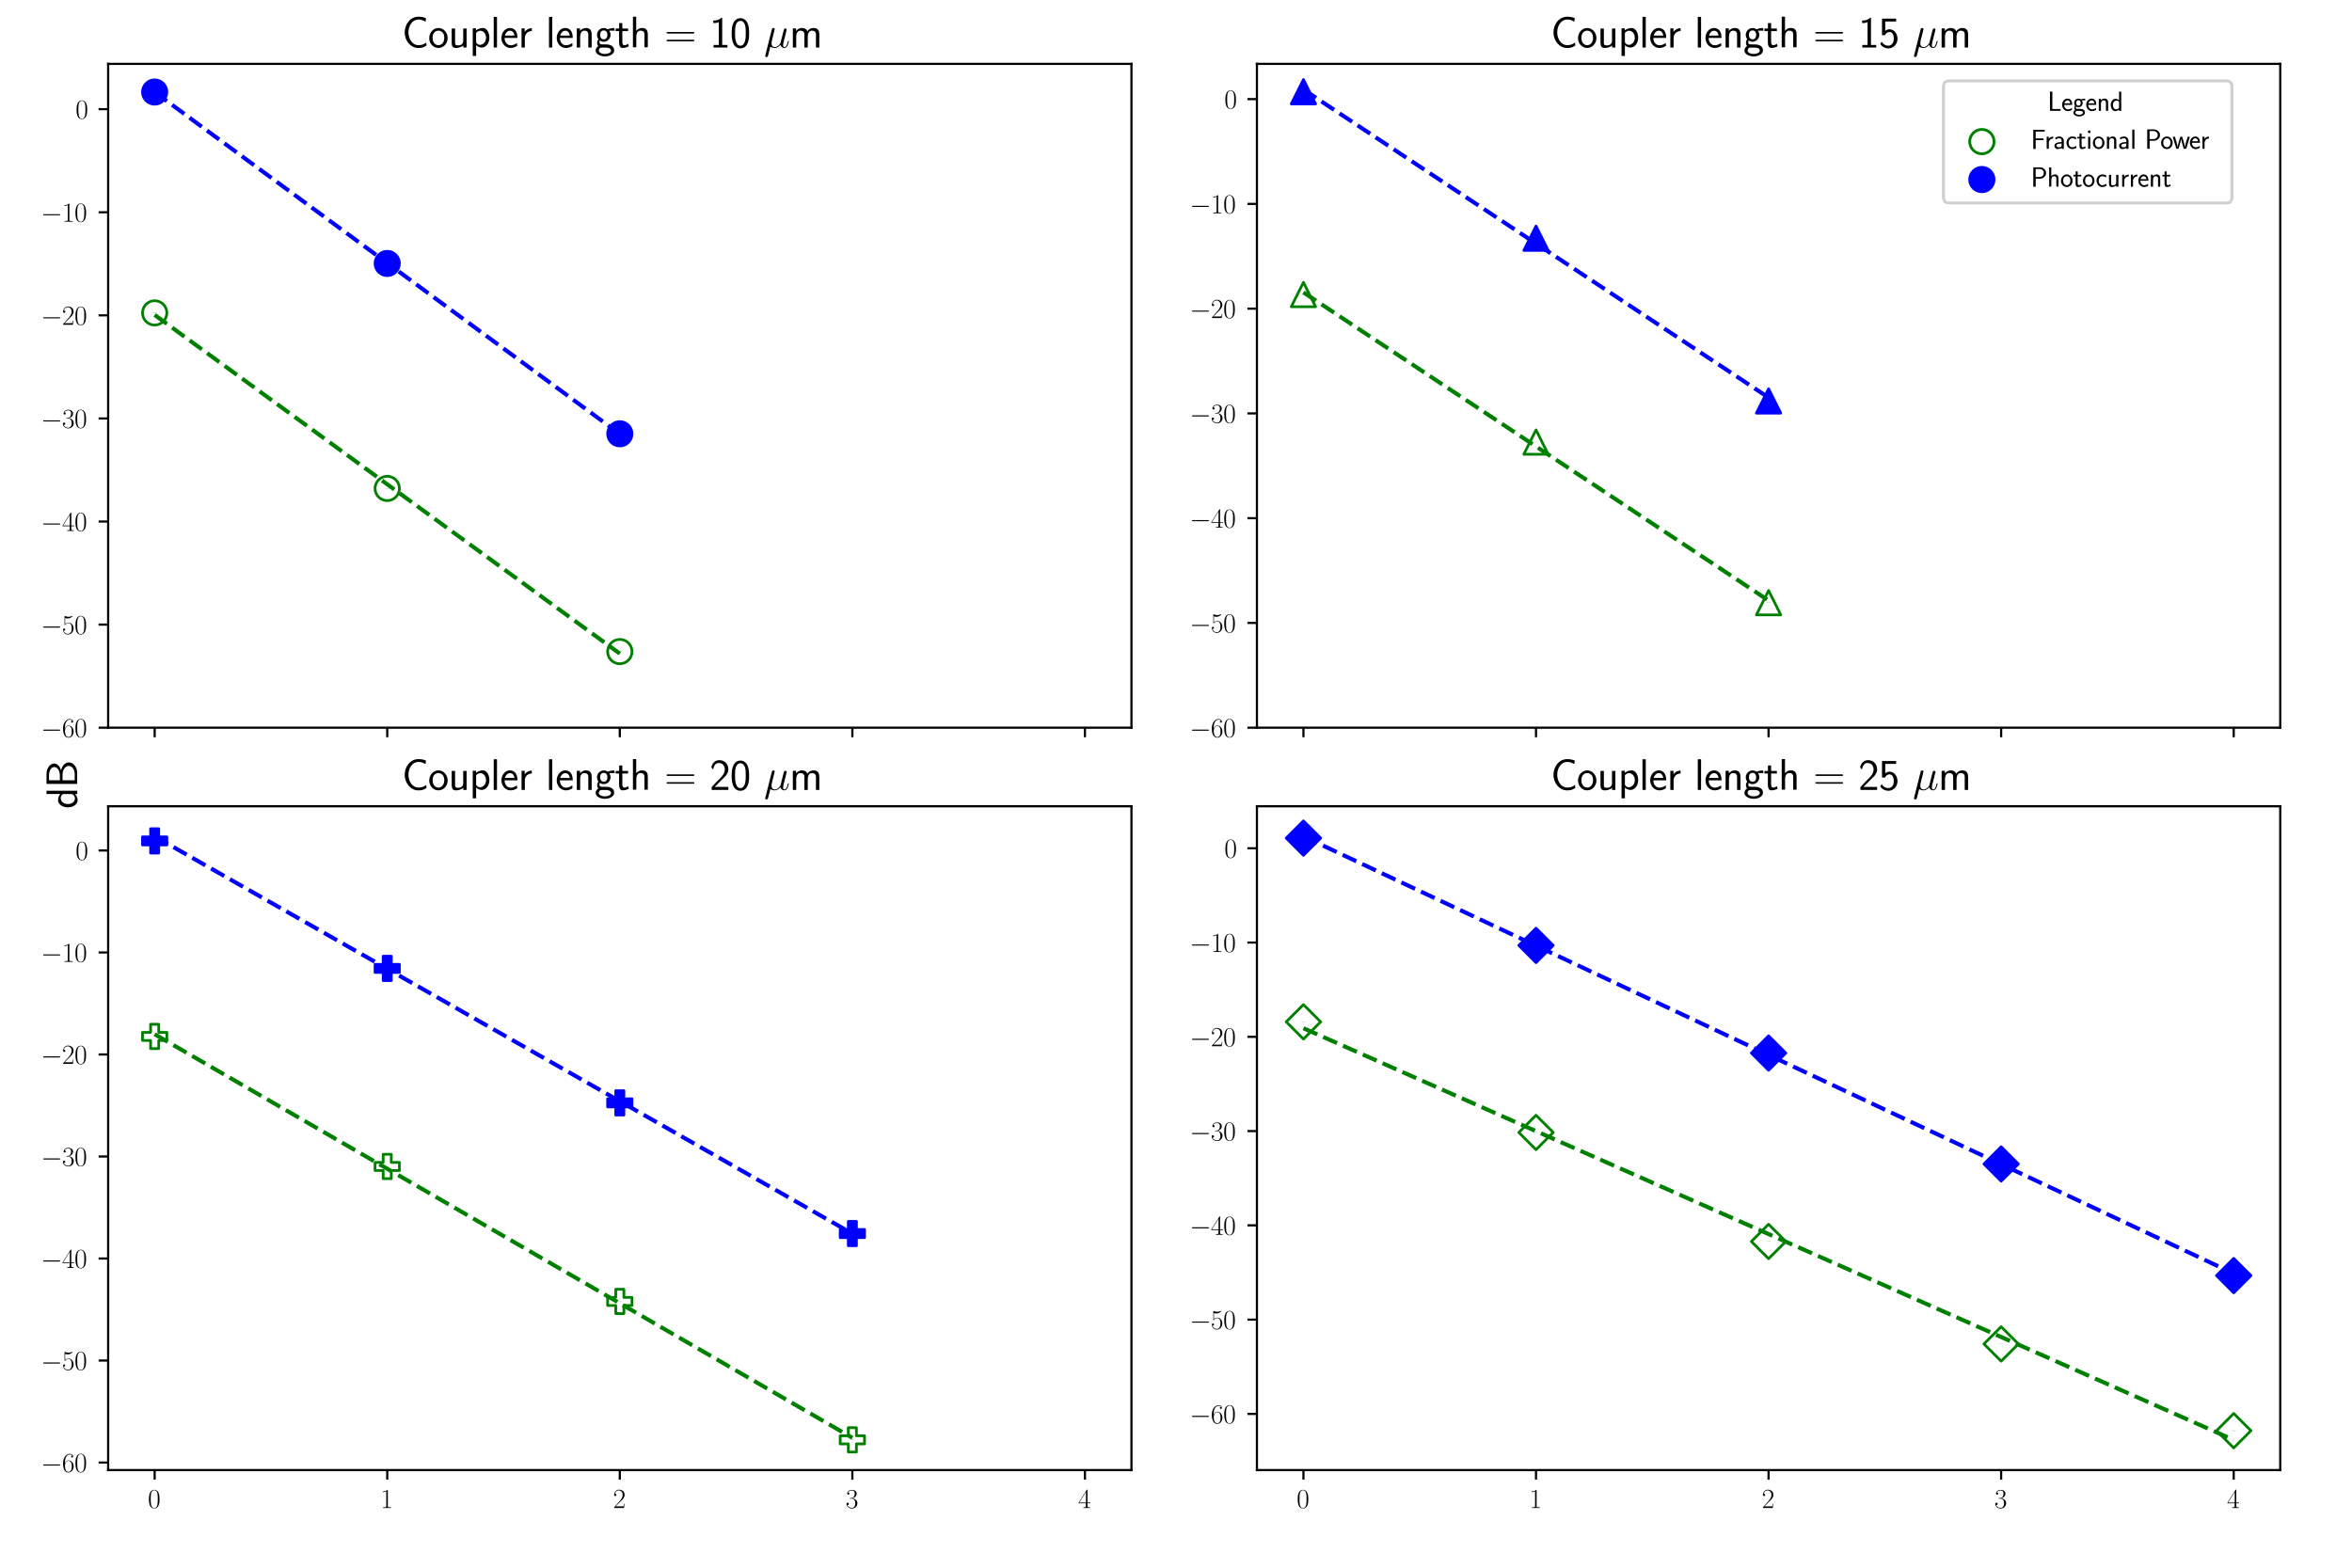 <?xml version="1.0" encoding="utf-8" standalone="no"?>
<!DOCTYPE svg PUBLIC "-//W3C//DTD SVG 1.1//EN"
  "http://www.w3.org/Graphics/SVG/1.1/DTD/svg11.dtd">
<svg xmlns:xlink="http://www.w3.org/1999/xlink" width="864pt" height="576pt" viewBox="0 0 864 576" xmlns="http://www.w3.org/2000/svg" version="1.1">
 <defs>
  <style type="text/css">*{stroke-linejoin: round; stroke-linecap: butt}</style>
 </defs>
 <g id="figure_1">
  <g id="patch_1">
   <path d="M 0 576 
L 864 576 
L 864 0 
L 0 0 
z
" style="fill: #ffffff"/>
  </g>
  <g id="axes_1">
   <g id="patch_2">
    <path d="M 39.73 267.374 
L 415.635 267.374 
L 415.635 23.459 
L 39.73 23.459 
z
" style="fill: #ffffff"/>
   </g>
   <g id="matplotlib.axis_1">
    <g id="xtick_1">
     <g id="line2d_1">
      <defs>
       <path id="m8a286e9b4e" d="M 0 0 
L 0 3.5 
" style="stroke: #000000; stroke-width: 0.8"/>
      </defs>
      <g>
       <use xlink:href="#m8a286e9b4e" x="56.817" y="267.374" style="stroke: #000000; stroke-width: 0.8"/>
      </g>
     </g>
    </g>
    <g id="xtick_2">
     <g id="line2d_2">
      <g>
       <use xlink:href="#m8a286e9b4e" x="142.25" y="267.374" style="stroke: #000000; stroke-width: 0.8"/>
      </g>
     </g>
    </g>
    <g id="xtick_3">
     <g id="line2d_3">
      <g>
       <use xlink:href="#m8a286e9b4e" x="227.683" y="267.374" style="stroke: #000000; stroke-width: 0.8"/>
      </g>
     </g>
    </g>
    <g id="xtick_4">
     <g id="line2d_4">
      <g>
       <use xlink:href="#m8a286e9b4e" x="313.115" y="267.374" style="stroke: #000000; stroke-width: 0.8"/>
      </g>
     </g>
    </g>
    <g id="xtick_5">
     <g id="line2d_5">
      <g>
       <use xlink:href="#m8a286e9b4e" x="398.548" y="267.374" style="stroke: #000000; stroke-width: 0.8"/>
      </g>
     </g>
    </g>
   </g>
   <g id="matplotlib.axis_2">
    <g id="ytick_1">
     <g id="line2d_6">
      <defs>
       <path id="m48c33e12d9" d="M 0 0 
L -3.5 0 
" style="stroke: #000000; stroke-width: 0.8"/>
      </defs>
      <g>
       <use xlink:href="#m48c33e12d9" x="39.73" y="40.114" style="stroke: #000000; stroke-width: 0.8"/>
      </g>
     </g>
     <g id="text_1">
      <!-- $\mathdefault{0}$ -->
      <g transform="translate(27.749 43.573) scale(0.1 -0.1)">
       <defs>
        <path id="CMR17-30" d="M 2688 2025 
C 2688 2416 2682 3080 2413 3591 
C 2176 4039 1798 4198 1466 4198 
C 1158 4198 768 4058 525 3597 
C 269 3118 243 2524 243 2025 
C 243 1661 250 1106 448 619 
C 723 -39 1216 -128 1466 -128 
C 1760 -128 2208 -7 2470 600 
C 2662 1042 2688 1559 2688 2025 
z
M 1466 -26 
C 1056 -26 813 325 723 812 
C 653 1188 653 1738 653 2096 
C 653 2588 653 2997 736 3387 
C 858 3929 1216 4096 1466 4096 
C 1728 4096 2067 3923 2189 3400 
C 2272 3036 2278 2607 2278 2096 
C 2278 1680 2278 1169 2202 792 
C 2067 95 1690 -26 1466 -26 
z
" transform="scale(0.016)"/>
       </defs>
       <use xlink:href="#CMR17-30" transform="scale(0.996)"/>
      </g>
     </g>
    </g>
    <g id="ytick_2">
     <g id="line2d_7">
      <g>
       <use xlink:href="#m48c33e12d9" x="39.73" y="77.991" style="stroke: #000000; stroke-width: 0.8"/>
      </g>
     </g>
     <g id="text_2">
      <!-- $\mathdefault{−10}$ -->
      <g transform="translate(15.019 81.45) scale(0.1 -0.1)">
       <defs>
        <path id="CMSY10-0" d="M 4218 1472 
C 4326 1472 4442 1472 4442 1600 
C 4442 1728 4326 1728 4218 1728 
L 755 1728 
C 646 1728 531 1728 531 1600 
C 531 1472 646 1472 755 1472 
L 4218 1472 
z
" transform="scale(0.016)"/>
        <path id="CMR17-31" d="M 1702 4058 
C 1702 4192 1696 4192 1606 4192 
C 1357 3916 979 3827 621 3827 
C 602 3827 570 3827 563 3808 
C 557 3795 557 3782 557 3648 
C 755 3648 1088 3686 1344 3839 
L 1344 461 
C 1344 236 1331 160 781 160 
L 589 160 
L 589 0 
C 896 0 1216 0 1523 0 
C 1830 0 2150 0 2458 0 
L 2458 160 
L 2266 160 
C 1715 160 1702 230 1702 458 
L 1702 4058 
z
" transform="scale(0.016)"/>
       </defs>
       <use xlink:href="#CMSY10-0" transform="scale(0.996)"/>
       <use xlink:href="#CMR17-31" transform="translate(77.487 0) scale(0.996)"/>
       <use xlink:href="#CMR17-30" transform="translate(123.178 0) scale(0.996)"/>
      </g>
     </g>
    </g>
    <g id="ytick_3">
     <g id="line2d_8">
      <g>
       <use xlink:href="#m48c33e12d9" x="39.73" y="115.867" style="stroke: #000000; stroke-width: 0.8"/>
      </g>
     </g>
     <g id="text_3">
      <!-- $\mathdefault{−20}$ -->
      <g transform="translate(15.019 119.327) scale(0.1 -0.1)">
       <defs>
        <path id="CMR17-32" d="M 2669 989 
L 2554 989 
C 2490 536 2438 459 2413 420 
C 2381 369 1920 369 1830 369 
L 602 369 
C 832 619 1280 1072 1824 1597 
C 2214 1967 2669 2402 2669 3035 
C 2669 3790 2067 4224 1395 4224 
C 691 4224 262 3604 262 3030 
C 262 2780 448 2748 525 2748 
C 589 2748 781 2787 781 3010 
C 781 3207 614 3264 525 3264 
C 486 3264 448 3258 422 3245 
C 544 3790 915 4058 1306 4058 
C 1862 4058 2227 3617 2227 3035 
C 2227 2479 1901 2000 1536 1584 
L 262 146 
L 262 0 
L 2515 0 
L 2669 989 
z
" transform="scale(0.016)"/>
       </defs>
       <use xlink:href="#CMSY10-0" transform="scale(0.996)"/>
       <use xlink:href="#CMR17-32" transform="translate(77.487 0) scale(0.996)"/>
       <use xlink:href="#CMR17-30" transform="translate(123.178 0) scale(0.996)"/>
      </g>
     </g>
    </g>
    <g id="ytick_4">
     <g id="line2d_9">
      <g>
       <use xlink:href="#m48c33e12d9" x="39.73" y="153.744" style="stroke: #000000; stroke-width: 0.8"/>
      </g>
     </g>
     <g id="text_4">
      <!-- $\mathdefault{−30}$ -->
      <g transform="translate(15.019 157.203) scale(0.1 -0.1)">
       <defs>
        <path id="CMR17-33" d="M 1414 2157 
C 1984 2157 2234 1662 2234 1090 
C 2234 320 1824 25 1453 25 
C 1114 25 563 194 390 693 
C 422 680 454 680 486 680 
C 640 680 755 782 755 948 
C 755 1133 614 1216 486 1216 
C 378 1216 211 1165 211 926 
C 211 335 787 -128 1466 -128 
C 2176 -128 2720 430 2720 1085 
C 2720 1707 2208 2157 1600 2227 
C 2086 2328 2554 2756 2554 3329 
C 2554 3820 2048 4179 1472 4179 
C 890 4179 378 3829 378 3329 
C 378 3110 544 3072 627 3072 
C 762 3072 877 3155 877 3321 
C 877 3486 762 3569 627 3569 
C 602 3569 570 3569 544 3557 
C 730 3959 1235 4032 1459 4032 
C 1683 4032 2106 3925 2106 3320 
C 2106 3143 2080 2828 1862 2550 
C 1670 2304 1453 2304 1242 2284 
C 1210 2284 1062 2269 1037 2269 
C 992 2263 966 2257 966 2208 
C 966 2163 973 2157 1101 2157 
L 1414 2157 
z
" transform="scale(0.016)"/>
       </defs>
       <use xlink:href="#CMSY10-0" transform="scale(0.996)"/>
       <use xlink:href="#CMR17-33" transform="translate(77.487 0) scale(0.996)"/>
       <use xlink:href="#CMR17-30" transform="translate(123.178 0) scale(0.996)"/>
      </g>
     </g>
    </g>
    <g id="ytick_5">
     <g id="line2d_10">
      <g>
       <use xlink:href="#m48c33e12d9" x="39.73" y="191.621" style="stroke: #000000; stroke-width: 0.8"/>
      </g>
     </g>
     <g id="text_5">
      <!-- $\mathdefault{−40}$ -->
      <g transform="translate(15.019 195.08) scale(0.1 -0.1)">
       <defs>
        <path id="CMR17-34" d="M 2150 4122 
C 2150 4256 2144 4256 2029 4256 
L 128 1254 
L 128 1088 
L 1779 1088 
L 1779 457 
C 1779 224 1766 160 1318 160 
L 1197 160 
L 1197 0 
C 1402 0 1747 0 1965 0 
C 2182 0 2528 0 2733 0 
L 2733 160 
L 2611 160 
C 2163 160 2150 224 2150 457 
L 2150 1088 
L 2803 1088 
L 2803 1254 
L 2150 1254 
L 2150 4122 
z
M 1798 3703 
L 1798 1254 
L 256 1254 
L 1798 3703 
z
" transform="scale(0.016)"/>
       </defs>
       <use xlink:href="#CMSY10-0" transform="scale(0.996)"/>
       <use xlink:href="#CMR17-34" transform="translate(77.487 0) scale(0.996)"/>
       <use xlink:href="#CMR17-30" transform="translate(123.178 0) scale(0.996)"/>
      </g>
     </g>
    </g>
    <g id="ytick_6">
     <g id="line2d_11">
      <g>
       <use xlink:href="#m48c33e12d9" x="39.73" y="229.497" style="stroke: #000000; stroke-width: 0.8"/>
      </g>
     </g>
     <g id="text_6">
      <!-- $\mathdefault{−50}$ -->
      <g transform="translate(15.019 232.957) scale(0.1 -0.1)">
       <defs>
        <path id="CMR17-35" d="M 730 3692 
C 794 3666 1056 3584 1325 3584 
C 1920 3584 2246 3911 2432 4100 
C 2432 4157 2432 4192 2394 4192 
C 2387 4192 2374 4192 2323 4163 
C 2099 4058 1837 3973 1517 3973 
C 1325 3973 1037 3999 723 4139 
C 653 4171 640 4171 634 4171 
C 602 4171 595 4164 595 4037 
L 595 2203 
C 595 2089 595 2057 659 2057 
C 691 2057 704 2070 736 2114 
C 941 2401 1222 2522 1542 2522 
C 1766 2522 2246 2382 2246 1289 
C 2246 1085 2246 715 2054 421 
C 1894 159 1645 25 1370 25 
C 947 25 518 320 403 814 
C 429 807 480 795 506 795 
C 589 795 749 840 749 1038 
C 749 1210 627 1280 506 1280 
C 358 1280 262 1190 262 1011 
C 262 454 704 -128 1382 -128 
C 2042 -128 2669 440 2669 1264 
C 2669 2030 2170 2624 1549 2624 
C 1222 2624 947 2503 730 2274 
L 730 3692 
z
" transform="scale(0.016)"/>
       </defs>
       <use xlink:href="#CMSY10-0" transform="scale(0.996)"/>
       <use xlink:href="#CMR17-35" transform="translate(77.487 0) scale(0.996)"/>
       <use xlink:href="#CMR17-30" transform="translate(123.178 0) scale(0.996)"/>
      </g>
     </g>
    </g>
    <g id="ytick_7">
     <g id="line2d_12">
      <g>
       <use xlink:href="#m48c33e12d9" x="39.73" y="267.374" style="stroke: #000000; stroke-width: 0.8"/>
      </g>
     </g>
     <g id="text_7">
      <!-- $\mathdefault{−60}$ -->
      <g transform="translate(15.019 270.833) scale(0.1 -0.1)">
       <defs>
        <path id="CMR17-36" d="M 678 2176 
C 678 3690 1395 4032 1811 4032 
C 1946 4032 2272 4009 2400 3776 
C 2298 3776 2106 3776 2106 3553 
C 2106 3381 2246 3323 2336 3323 
C 2394 3323 2566 3348 2566 3560 
C 2566 3954 2246 4179 1805 4179 
C 1043 4179 243 3390 243 1984 
C 243 253 966 -128 1478 -128 
C 2099 -128 2688 427 2688 1283 
C 2688 2081 2170 2662 1517 2662 
C 1126 2662 838 2407 678 1960 
L 678 2176 
z
M 1478 25 
C 691 25 691 1200 691 1436 
C 691 1896 909 2560 1504 2560 
C 1613 2560 1926 2560 2138 2120 
C 2253 1870 2253 1609 2253 1289 
C 2253 944 2253 690 2118 434 
C 1978 171 1773 25 1478 25 
z
" transform="scale(0.016)"/>
       </defs>
       <use xlink:href="#CMSY10-0" transform="scale(0.996)"/>
       <use xlink:href="#CMR17-36" transform="translate(77.487 0) scale(0.996)"/>
       <use xlink:href="#CMR17-30" transform="translate(123.178 0) scale(0.996)"/>
      </g>
     </g>
    </g>
   </g>
   <g id="PathCollection_1">
    <defs>
     <path id="C0_0_3a8f3014fc" d="M 0 4.472 
C 1.186 4.472 2.324 4.001 3.162 3.162 
C 4.001 2.324 4.472 1.186 4.472 -0 
C 4.472 -1.186 4.001 -2.324 3.162 -3.162 
C 2.324 -4.001 1.186 -4.472 0 -4.472 
C -1.186 -4.472 -2.324 -4.001 -3.162 -3.162 
C -4.001 -2.324 -4.472 -1.186 -4.472 0 
C -4.472 1.186 -4.001 2.324 -3.162 3.162 
C -2.324 4.001 -1.186 4.472 0 4.472 
z
"/>
    </defs>
    <g clip-path="url(#p92a315a9aa)">
     <use xlink:href="#C0_0_3a8f3014fc" x="56.817" y="114.963" style="fill: none; stroke: #008000"/>
    </g>
    <g clip-path="url(#p92a315a9aa)">
     <use xlink:href="#C0_0_3a8f3014fc" x="142.25" y="179.46" style="fill: none; stroke: #008000"/>
    </g>
    <g clip-path="url(#p92a315a9aa)">
     <use xlink:href="#C0_0_3a8f3014fc" x="227.683" y="239.4" style="fill: none; stroke: #008000"/>
    </g>
   </g>
   <g id="PathCollection_2">
    <defs>
     <path id="m3339d0a6d6" d="M 0 4.472 
C 1.186 4.472 2.324 4.001 3.162 3.162 
C 4.001 2.324 4.472 1.186 4.472 0 
C 4.472 -1.186 4.001 -2.324 3.162 -3.162 
C 2.324 -4.001 1.186 -4.472 0 -4.472 
C -1.186 -4.472 -2.324 -4.001 -3.162 -3.162 
C -4.001 -2.324 -4.472 -1.186 -4.472 0 
C -4.472 1.186 -4.001 2.324 -3.162 3.162 
C -2.324 4.001 -1.186 4.472 0 4.472 
z
" style="stroke: #0000ff"/>
    </defs>
    <g clip-path="url(#p92a315a9aa)">
     <use xlink:href="#m3339d0a6d6" x="56.817" y="33.814" style="fill: #0000ff; stroke: #0000ff"/>
     <use xlink:href="#m3339d0a6d6" x="142.25" y="96.796" style="fill: #0000ff; stroke: #0000ff"/>
     <use xlink:href="#m3339d0a6d6" x="227.683" y="159.384" style="fill: #0000ff; stroke: #0000ff"/>
    </g>
   </g>
   <g id="LineCollection_1">
    <path d="M 56.817 114.997 
L 56.817 114.929 
" clip-path="url(#p92a315a9aa)" style="fill: none; stroke: #008000; stroke-width: 1.5"/>
    <path d="M 142.25 179.494 
L 142.25 179.426 
" clip-path="url(#p92a315a9aa)" style="fill: none; stroke: #008000; stroke-width: 1.5"/>
    <path d="M 227.683 239.434 
L 227.683 239.366 
" clip-path="url(#p92a315a9aa)" style="fill: none; stroke: #008000; stroke-width: 1.5"/>
   </g>
   <g id="LineCollection_2">
    <path d="M 56.817 33.849 
L 56.817 33.778 
" clip-path="url(#p92a315a9aa)" style="fill: none; stroke: #0000ff; stroke-width: 1.5"/>
    <path d="M 142.25 96.854 
L 142.25 96.738 
" clip-path="url(#p92a315a9aa)" style="fill: none; stroke: #0000ff; stroke-width: 1.5"/>
    <path d="M 227.683 159.443 
L 227.683 159.325 
" clip-path="url(#p92a315a9aa)" style="fill: none; stroke: #0000ff; stroke-width: 1.5"/>
   </g>
   <g id="line2d_13">
    <path d="M 56.817 115.721 
L 142.25 177.94 
L 227.683 240.158 
" clip-path="url(#p92a315a9aa)" style="fill: none; stroke-dasharray: 5.55,2.4; stroke-dashoffset: 0; stroke: #008000; stroke-width: 1.5"/>
   </g>
   <g id="line2d_14">
    <path d="M 56.817 33.841 
L 142.25 96.65 
L 227.683 159.459 
" clip-path="url(#p92a315a9aa)" style="fill: none; stroke-dasharray: 5.55,2.4; stroke-dashoffset: 0; stroke: #0000ff; stroke-width: 1.5"/>
   </g>
   <g id="patch_3">
    <path d="M 39.73 267.374 
L 39.73 23.459 
" style="fill: none; stroke: #000000; stroke-width: 0.8; stroke-linejoin: miter; stroke-linecap: square"/>
   </g>
   <g id="patch_4">
    <path d="M 415.635 267.374 
L 415.635 23.459 
" style="fill: none; stroke: #000000; stroke-width: 0.8; stroke-linejoin: miter; stroke-linecap: square"/>
   </g>
   <g id="patch_5">
    <path d="M 39.73 267.374 
L 415.635 267.374 
" style="fill: none; stroke: #000000; stroke-width: 0.8; stroke-linejoin: miter; stroke-linecap: square"/>
   </g>
   <g id="patch_6">
    <path d="M 39.73 23.459 
L 415.635 23.459 
" style="fill: none; stroke: #000000; stroke-width: 0.8; stroke-linejoin: miter; stroke-linecap: square"/>
   </g>
   <g id="text_8">
    <!-- Coupler length = 10 $\mu$m -->
    <g transform="translate(147.655 17.459) scale(0.16 -0.16)">
     <defs>
      <path id="CMSS17-43" d="M 3501 714 
C 3072 427 2874 344 2355 344 
C 1459 344 934 1303 934 2179 
C 934 3112 1472 4032 2381 4032 
C 2790 4032 3059 3918 3386 3715 
L 3475 4217 
C 3168 4370 2778 4440 2387 4440 
C 1158 4440 397 3316 397 2179 
C 397 927 1299 -64 2323 -64 
C 2874 -64 3066 -19 3539 280 
L 3501 714 
z
" transform="scale(0.016)"/>
      <path id="CMSS17-6f" d="M 2829 1356 
C 2829 2176 2221 2816 1504 2816 
C 768 2816 173 2157 173 1356 
C 173 544 787 -64 1498 -64 
C 2227 -64 2829 563 2829 1356 
z
M 1504 337 
C 1050 337 659 709 659 1408 
C 659 2151 1114 2427 1498 2427 
C 1914 2427 2342 2126 2342 1408 
C 2342 683 1926 337 1504 337 
z
" transform="scale(0.016)"/>
      <path id="CMSS17-75" d="M 2618 2739 
L 2131 2739 
L 2131 972 
C 2131 498 1786 306 1421 306 
C 998 306 960 447 960 709 
L 960 2739 
L 474 2739 
L 474 678 
C 474 179 646 -64 1088 -64 
C 1306 -64 1798 -13 2144 306 
L 2144 0 
L 2618 0 
L 2618 2739 
z
" transform="scale(0.016)"/>
      <path id="CMSS17-70" d="M 966 333 
C 1178 129 1466 -5 1773 -5 
C 2368 -5 2880 603 2880 1412 
C 2880 2159 2496 2816 1946 2816 
C 1626 2816 1242 2702 954 2472 
L 954 2765 
L 480 2765 
L 480 -1216 
L 966 -1216 
L 966 333 
z
M 966 2100 
C 1018 2176 1235 2415 1587 2415 
C 2035 2415 2394 1960 2394 1412 
C 2394 787 1958 384 1530 384 
C 1402 384 1267 415 1139 523 
C 966 674 966 768 966 857 
L 966 2100 
z
" transform="scale(0.016)"/>
      <path id="CMSS17-6c" d="M 947 4416 
L 474 4416 
L 474 0 
L 947 0 
L 947 4416 
z
" transform="scale(0.016)"/>
      <path id="CMSS17-65" d="M 2502 1377 
C 2502 1590 2490 2003 2285 2345 
C 2061 2713 1696 2816 1421 2816 
C 755 2816 192 2188 192 1375 
C 192 582 774 -64 1510 -64 
C 1798 -64 2150 19 2470 248 
C 2470 274 2458 414 2451 420 
C 2451 433 2432 630 2432 656 
C 2125 407 1773 325 1517 325 
C 1107 325 666 667 646 1377 
L 2502 1377 
z
M 698 1728 
C 781 2084 1062 2421 1421 2421 
C 1517 2421 1965 2421 2080 1728 
L 698 1728 
z
" transform="scale(0.016)"/>
      <path id="CMSS17-72" d="M 954 1363 
C 954 1965 1395 2368 1958 2368 
L 1958 2789 
C 1549 2789 1165 2585 934 2253 
L 934 2758 
L 480 2758 
L 480 0 
L 954 0 
L 954 1363 
z
" transform="scale(0.016)"/>
      <path id="CMSS17-6e" d="M 2618 1877 
C 2618 2283 2522 2816 1798 2816 
C 1389 2816 1120 2606 941 2389 
L 941 2758 
L 474 2758 
L 474 0 
L 960 0 
L 960 1559 
C 960 1964 1114 2428 1549 2428 
C 2112 2428 2131 2048 2131 1829 
L 2131 0 
L 2618 0 
L 2618 1877 
z
" transform="scale(0.016)"/>
      <path id="CMSS17-67" d="M 2848 2808 
C 2483 2808 2170 2738 1914 2617 
C 1702 2777 1485 2808 1338 2808 
C 781 2808 358 2349 358 1814 
C 358 1468 550 1207 563 1195 
C 448 1035 384 863 384 672 
C 384 448 474 289 544 200 
C 211 -3 166 -314 166 -435 
C 166 -898 749 -1280 1498 -1280 
C 2253 -1280 2835 -898 2835 -428 
C 2835 448 1856 448 1587 448 
L 1069 448 
C 973 448 717 448 717 791 
C 717 921 774 1004 781 1010 
C 877 940 1075 832 1338 832 
C 1869 832 2310 1278 2310 1827 
C 2310 2132 2170 2355 2112 2432 
L 2131 2432 
C 2150 2432 2419 2432 2515 2432 
C 2720 2432 2739 2429 2918 2419 
L 2848 2808 
z
M 1338 1182 
C 1120 1182 813 1315 813 1823 
C 813 2375 1165 2464 1331 2464 
C 1549 2464 1856 2331 1856 1823 
C 1856 1271 1504 1182 1338 1182 
z
M 1581 -10 
C 1734 -10 2381 -10 2381 -442 
C 2381 -714 1984 -929 1504 -929 
C 1018 -929 621 -720 621 -435 
C 621 -403 621 -10 1062 -10 
L 1581 -10 
z
" transform="scale(0.016)"/>
      <path id="CMSS17-74" d="M 1069 2368 
L 1901 2368 
L 1901 2737 
L 1069 2737 
L 1069 3520 
L 614 3520 
L 614 2737 
L 109 2737 
L 109 2368 
L 602 2368 
L 602 749 
C 602 384 685 -64 1107 -64 
C 1427 -64 1722 25 2003 172 
L 1901 548 
C 1747 414 1562 337 1363 337 
C 1082 337 1069 696 1069 856 
L 1069 2368 
z
" transform="scale(0.016)"/>
      <path id="CMSS17-68" d="M 2618 1891 
C 2618 2292 2522 2820 1798 2820 
C 1395 2820 1133 2623 947 2407 
L 947 4448 
L 474 4448 
L 474 32 
L 960 32 
L 960 1573 
C 960 1973 1114 2432 1549 2432 
C 2112 2432 2131 2056 2131 1839 
L 2131 32 
L 2618 32 
L 2618 1891 
z
" transform="scale(0.016)"/>
      <path id="CMSS17-3d" d="M 4147 2017 
C 4243 2017 4339 2017 4339 2125 
C 4339 2240 4230 2240 4122 2240 
L 550 2240 
C 442 2240 333 2240 333 2125 
C 333 2017 429 2017 525 2017 
L 4147 2017 
z
M 4122 896 
C 4230 896 4339 896 4339 1011 
C 4339 1119 4243 1119 4147 1119 
L 525 1119 
C 429 1119 333 1119 333 1011 
C 333 896 442 896 550 896 
L 4122 896 
z
" transform="scale(0.016)"/>
      <path id="CMSS17-31" d="M 1818 4288 
L 1696 4288 
C 1350 3940 947 3890 538 3890 
L 538 3520 
C 723 3520 1024 3520 1325 3667 
L 1325 369 
L 570 369 
L 570 0 
L 2573 0 
L 2573 369 
L 1818 369 
L 1818 4288 
z
" transform="scale(0.016)"/>
      <path id="CMSS17-30" d="M 2758 2044 
C 2758 2405 2752 3077 2490 3596 
C 2227 4096 1805 4229 1504 4229 
C 1069 4229 698 3975 506 3570 
C 301 3146 243 2709 243 2044 
C 243 1589 262 1031 493 543 
C 755 5 1197 -128 1498 -128 
C 1894 -128 2278 81 2496 518 
C 2720 974 2758 1474 2758 2044 
z
M 1498 261 
C 1011 261 864 811 819 995 
C 742 1310 730 1614 730 2114 
C 730 2506 730 2948 851 3297 
C 998 3701 1254 3840 1498 3840 
C 1971 3840 2125 3372 2176 3208 
C 2272 2873 2272 2481 2272 2114 
C 2272 1526 2272 261 1498 261 
z
" transform="scale(0.016)"/>
      <path id="CMMI12-16" d="M 922 140 
C 1082 -6 1318 -64 1536 -64 
C 1946 -64 2227 208 2374 405 
C 2438 69 2707 -64 2931 -64 
C 3123 -64 3277 50 3392 277 
C 3494 493 3584 879 3584 903 
C 3584 935 3558 960 3520 960 
C 3462 960 3456 928 3430 834 
C 3334 461 3213 64 2950 64 
C 2765 64 2752 229 2752 358 
C 2752 504 2810 735 2854 926 
L 3034 1615 
C 3059 1737 3130 2023 3162 2139 
C 3200 2292 3270 2567 3270 2592 
C 3270 2688 3194 2752 3098 2752 
C 3040 2752 2906 2726 2854 2535 
L 2406 760 
C 2374 632 2374 619 2291 517 
C 2214 409 1965 64 1562 64 
C 1203 64 1088 326 1088 625 
C 1088 811 1146 1034 1171 1143 
L 1459 2293 
C 1491 2414 1542 2618 1542 2657 
C 1542 2759 1459 2816 1376 2816 
C 1318 2816 1178 2797 1126 2592 
L 198 -1107 
C 192 -1139 179 -1177 179 -1216 
C 179 -1312 256 -1376 352 -1376 
C 538 -1376 576 -1228 621 -1050 
L 922 140 
z
" transform="scale(0.016)"/>
      <path id="CMSS17-6d" d="M 4288 1877 
C 4288 2308 4179 2816 3462 2816 
C 2982 2816 2694 2516 2566 2331 
C 2451 2670 2182 2816 1798 2816 
C 1363 2816 1088 2568 941 2389 
L 941 2758 
L 474 2758 
L 474 0 
L 960 0 
L 960 1559 
C 960 1939 1101 2428 1555 2428 
C 2138 2428 2138 2016 2138 1829 
L 2138 0 
L 2624 0 
L 2624 1559 
C 2624 1939 2765 2428 3219 2428 
C 3802 2428 3802 2016 3802 1829 
L 3802 0 
L 4288 0 
L 4288 1877 
z
" transform="scale(0.016)"/>
     </defs>
     <use xlink:href="#CMSS17-43" transform="scale(0.996)"/>
     <use xlink:href="#CMSS17-6f" transform="translate(59.856 0) scale(0.996)"/>
     <use xlink:href="#CMSS17-75" transform="translate(106.699 0) scale(0.996)"/>
     <use xlink:href="#CMSS17-70" transform="translate(154.904 0) scale(0.996)"/>
     <use xlink:href="#CMSS17-6c" transform="translate(203.109 0) scale(0.996)"/>
     <use xlink:href="#CMSS17-65" transform="translate(225.29 0) scale(0.996)"/>
     <use xlink:href="#CMSS17-72" transform="translate(266.929 0) scale(0.996)"/>
     <use xlink:href="#CMSS17-6c" transform="translate(330.068 0) scale(0.996)"/>
     <use xlink:href="#CMSS17-65" transform="translate(352.248 0) scale(0.996)"/>
     <use xlink:href="#CMSS17-6e" transform="translate(393.887 0) scale(0.996)"/>
     <use xlink:href="#CMSS17-67" transform="translate(442.092 0) scale(0.996)"/>
     <use xlink:href="#CMSS17-74" transform="translate(488.936 0) scale(0.996)"/>
     <use xlink:href="#CMSS17-68" transform="translate(522.767 0) scale(0.996)"/>
     <use xlink:href="#CMSS17-3d" transform="translate(602.201 0) scale(0.996)"/>
     <use xlink:href="#CMSS17-31" transform="translate(706.298 0) scale(0.996)"/>
     <use xlink:href="#CMSS17-30" transform="translate(753.142 0) scale(0.996)"/>
     <use xlink:href="#CMMI12-16" transform="translate(831.215 0) scale(0.996)"/>
     <use xlink:href="#CMSS17-6d" transform="translate(889.906 0) scale(0.996)"/>
    </g>
   </g>
  </g>
  <g id="axes_2">
   <g id="patch_7">
    <path d="M 461.73 267.374 
L 837.635 267.374 
L 837.635 23.459 
L 461.73 23.459 
z
" style="fill: #ffffff"/>
   </g>
   <g id="matplotlib.axis_3">
    <g id="xtick_6">
     <g id="line2d_15">
      <g>
       <use xlink:href="#m8a286e9b4e" x="478.817" y="267.374" style="stroke: #000000; stroke-width: 0.8"/>
      </g>
     </g>
    </g>
    <g id="xtick_7">
     <g id="line2d_16">
      <g>
       <use xlink:href="#m8a286e9b4e" x="564.25" y="267.374" style="stroke: #000000; stroke-width: 0.8"/>
      </g>
     </g>
    </g>
    <g id="xtick_8">
     <g id="line2d_17">
      <g>
       <use xlink:href="#m8a286e9b4e" x="649.683" y="267.374" style="stroke: #000000; stroke-width: 0.8"/>
      </g>
     </g>
    </g>
    <g id="xtick_9">
     <g id="line2d_18">
      <g>
       <use xlink:href="#m8a286e9b4e" x="735.115" y="267.374" style="stroke: #000000; stroke-width: 0.8"/>
      </g>
     </g>
    </g>
    <g id="xtick_10">
     <g id="line2d_19">
      <g>
       <use xlink:href="#m8a286e9b4e" x="820.548" y="267.374" style="stroke: #000000; stroke-width: 0.8"/>
      </g>
     </g>
    </g>
   </g>
   <g id="matplotlib.axis_4">
    <g id="ytick_8">
     <g id="line2d_20">
      <g>
       <use xlink:href="#m48c33e12d9" x="461.73" y="36.415" style="stroke: #000000; stroke-width: 0.8"/>
      </g>
     </g>
     <g id="text_9">
      <!-- $\mathdefault{0}$ -->
      <g transform="translate(449.749 39.874) scale(0.1 -0.1)">
       <use xlink:href="#CMR17-30" transform="scale(0.996)"/>
      </g>
     </g>
    </g>
    <g id="ytick_9">
     <g id="line2d_21">
      <g>
       <use xlink:href="#m48c33e12d9" x="461.73" y="74.908" style="stroke: #000000; stroke-width: 0.8"/>
      </g>
     </g>
     <g id="text_10">
      <!-- $\mathdefault{−10}$ -->
      <g transform="translate(437.019 78.368) scale(0.1 -0.1)">
       <use xlink:href="#CMSY10-0" transform="scale(0.996)"/>
       <use xlink:href="#CMR17-31" transform="translate(77.487 0) scale(0.996)"/>
       <use xlink:href="#CMR17-30" transform="translate(123.178 0) scale(0.996)"/>
      </g>
     </g>
    </g>
    <g id="ytick_10">
     <g id="line2d_22">
      <g>
       <use xlink:href="#m48c33e12d9" x="461.73" y="113.401" style="stroke: #000000; stroke-width: 0.8"/>
      </g>
     </g>
     <g id="text_11">
      <!-- $\mathdefault{−20}$ -->
      <g transform="translate(437.019 116.861) scale(0.1 -0.1)">
       <use xlink:href="#CMSY10-0" transform="scale(0.996)"/>
       <use xlink:href="#CMR17-32" transform="translate(77.487 0) scale(0.996)"/>
       <use xlink:href="#CMR17-30" transform="translate(123.178 0) scale(0.996)"/>
      </g>
     </g>
    </g>
    <g id="ytick_11">
     <g id="line2d_23">
      <g>
       <use xlink:href="#m48c33e12d9" x="461.73" y="151.895" style="stroke: #000000; stroke-width: 0.8"/>
      </g>
     </g>
     <g id="text_12">
      <!-- $\mathdefault{−30}$ -->
      <g transform="translate(437.019 155.354) scale(0.1 -0.1)">
       <use xlink:href="#CMSY10-0" transform="scale(0.996)"/>
       <use xlink:href="#CMR17-33" transform="translate(77.487 0) scale(0.996)"/>
       <use xlink:href="#CMR17-30" transform="translate(123.178 0) scale(0.996)"/>
      </g>
     </g>
    </g>
    <g id="ytick_12">
     <g id="line2d_24">
      <g>
       <use xlink:href="#m48c33e12d9" x="461.73" y="190.388" style="stroke: #000000; stroke-width: 0.8"/>
      </g>
     </g>
     <g id="text_13">
      <!-- $\mathdefault{−40}$ -->
      <g transform="translate(437.019 193.847) scale(0.1 -0.1)">
       <use xlink:href="#CMSY10-0" transform="scale(0.996)"/>
       <use xlink:href="#CMR17-34" transform="translate(77.487 0) scale(0.996)"/>
       <use xlink:href="#CMR17-30" transform="translate(123.178 0) scale(0.996)"/>
      </g>
     </g>
    </g>
    <g id="ytick_13">
     <g id="line2d_25">
      <g>
       <use xlink:href="#m48c33e12d9" x="461.73" y="228.881" style="stroke: #000000; stroke-width: 0.8"/>
      </g>
     </g>
     <g id="text_14">
      <!-- $\mathdefault{−50}$ -->
      <g transform="translate(437.019 232.34) scale(0.1 -0.1)">
       <use xlink:href="#CMSY10-0" transform="scale(0.996)"/>
       <use xlink:href="#CMR17-35" transform="translate(77.487 0) scale(0.996)"/>
       <use xlink:href="#CMR17-30" transform="translate(123.178 0) scale(0.996)"/>
      </g>
     </g>
    </g>
    <g id="ytick_14">
     <g id="line2d_26">
      <g>
       <use xlink:href="#m48c33e12d9" x="461.73" y="267.374" style="stroke: #000000; stroke-width: 0.8"/>
      </g>
     </g>
     <g id="text_15">
      <!-- $\mathdefault{−60}$ -->
      <g transform="translate(437.019 270.833) scale(0.1 -0.1)">
       <use xlink:href="#CMSY10-0" transform="scale(0.996)"/>
       <use xlink:href="#CMR17-36" transform="translate(77.487 0) scale(0.996)"/>
       <use xlink:href="#CMR17-30" transform="translate(123.178 0) scale(0.996)"/>
      </g>
     </g>
    </g>
   </g>
   <g id="PathCollection_3">
    <path d="M 478.817 103.75 
L 474.345 112.694 
L 483.289 112.694 
L 478.817 103.75 
z
" clip-path="url(#pc0fff4edaf)" style="fill: none; stroke: #008000"/>
    <path d="M 564.25 157.959 
L 559.777 166.903 
L 568.722 166.903 
L 564.25 157.959 
z
" clip-path="url(#pc0fff4edaf)" style="fill: none; stroke: #008000"/>
    <path d="M 649.683 216.976 
L 645.21 225.92 
L 654.155 225.92 
L 649.683 216.976 
z
" clip-path="url(#pc0fff4edaf)" style="fill: none; stroke: #008000"/>
   </g>
   <g id="PathCollection_4">
    <defs>
     <path id="m9fe557998b" d="M 0 -4.472 
L -4.472 4.472 
L 4.472 4.472 
z
" style="stroke: #0000ff"/>
    </defs>
    <g clip-path="url(#pc0fff4edaf)">
     <use xlink:href="#m9fe557998b" x="478.817" y="33.705" style="fill: #0000ff; stroke: #0000ff"/>
     <use xlink:href="#m9fe557998b" x="564.25" y="87.534" style="fill: #0000ff; stroke: #0000ff"/>
     <use xlink:href="#m9fe557998b" x="649.683" y="147.317" style="fill: #0000ff; stroke: #0000ff"/>
    </g>
   </g>
   <g id="LineCollection_3">
    <path d="M 478.817 108.257 
L 478.817 108.188 
" clip-path="url(#pc0fff4edaf)" style="fill: none; stroke: #008000; stroke-width: 1.5"/>
    <path d="M 564.25 162.465 
L 564.25 162.396 
" clip-path="url(#pc0fff4edaf)" style="fill: none; stroke: #008000; stroke-width: 1.5"/>
    <path d="M 649.683 221.483 
L 649.683 221.414 
" clip-path="url(#pc0fff4edaf)" style="fill: none; stroke: #008000; stroke-width: 1.5"/>
   </g>
   <g id="LineCollection_4">
    <path d="M 478.817 33.762 
L 478.817 33.648 
" clip-path="url(#pc0fff4edaf)" style="fill: none; stroke: #0000ff; stroke-width: 1.5"/>
    <path d="M 564.25 87.596 
L 564.25 87.472 
" clip-path="url(#pc0fff4edaf)" style="fill: none; stroke: #0000ff; stroke-width: 1.5"/>
    <path d="M 649.683 147.387 
L 649.683 147.248 
" clip-path="url(#pc0fff4edaf)" style="fill: none; stroke: #0000ff; stroke-width: 1.5"/>
   </g>
   <g id="line2d_27">
    <path d="M 478.817 107.421 
L 564.25 164.034 
L 649.683 220.647 
" clip-path="url(#pc0fff4edaf)" style="fill: none; stroke-dasharray: 5.55,2.4; stroke-dashoffset: 0; stroke: #008000; stroke-width: 1.5"/>
   </g>
   <g id="line2d_28">
    <path d="M 478.817 32.889 
L 564.25 89.491 
L 649.683 146.092 
" clip-path="url(#pc0fff4edaf)" style="fill: none; stroke-dasharray: 5.55,2.4; stroke-dashoffset: 0; stroke: #0000ff; stroke-width: 1.5"/>
   </g>
   <g id="patch_8">
    <path d="M 461.73 267.374 
L 461.73 23.459 
" style="fill: none; stroke: #000000; stroke-width: 0.8; stroke-linejoin: miter; stroke-linecap: square"/>
   </g>
   <g id="patch_9">
    <path d="M 837.635 267.374 
L 837.635 23.459 
" style="fill: none; stroke: #000000; stroke-width: 0.8; stroke-linejoin: miter; stroke-linecap: square"/>
   </g>
   <g id="patch_10">
    <path d="M 461.73 267.374 
L 837.635 267.374 
" style="fill: none; stroke: #000000; stroke-width: 0.8; stroke-linejoin: miter; stroke-linecap: square"/>
   </g>
   <g id="patch_11">
    <path d="M 461.73 23.459 
L 837.635 23.459 
" style="fill: none; stroke: #000000; stroke-width: 0.8; stroke-linejoin: miter; stroke-linecap: square"/>
   </g>
   <g id="text_16">
    <!-- Coupler length = 15 $\mu$m -->
    <g transform="translate(569.655 17.459) scale(0.16 -0.16)">
     <defs>
      <path id="CMSS17-35" d="M 934 3752 
L 2502 3752 
L 2502 4160 
L 467 4160 
L 467 1781 
L 896 1781 
C 1011 2046 1248 2240 1555 2240 
C 1843 2240 2163 1989 2163 1266 
C 2163 493 1709 267 1376 267 
C 966 267 589 512 422 851 
L 218 499 
C 512 49 992 -128 1376 -128 
C 2118 -128 2701 497 2701 1253 
C 2701 2030 2182 2629 1562 2629 
C 1338 2629 1120 2553 934 2399 
L 934 3752 
z
" transform="scale(0.016)"/>
     </defs>
     <use xlink:href="#CMSS17-43" transform="scale(0.996)"/>
     <use xlink:href="#CMSS17-6f" transform="translate(59.856 0) scale(0.996)"/>
     <use xlink:href="#CMSS17-75" transform="translate(106.699 0) scale(0.996)"/>
     <use xlink:href="#CMSS17-70" transform="translate(154.904 0) scale(0.996)"/>
     <use xlink:href="#CMSS17-6c" transform="translate(203.109 0) scale(0.996)"/>
     <use xlink:href="#CMSS17-65" transform="translate(225.29 0) scale(0.996)"/>
     <use xlink:href="#CMSS17-72" transform="translate(266.929 0) scale(0.996)"/>
     <use xlink:href="#CMSS17-6c" transform="translate(330.068 0) scale(0.996)"/>
     <use xlink:href="#CMSS17-65" transform="translate(352.248 0) scale(0.996)"/>
     <use xlink:href="#CMSS17-6e" transform="translate(393.887 0) scale(0.996)"/>
     <use xlink:href="#CMSS17-67" transform="translate(442.092 0) scale(0.996)"/>
     <use xlink:href="#CMSS17-74" transform="translate(488.936 0) scale(0.996)"/>
     <use xlink:href="#CMSS17-68" transform="translate(522.767 0) scale(0.996)"/>
     <use xlink:href="#CMSS17-3d" transform="translate(602.201 0) scale(0.996)"/>
     <use xlink:href="#CMSS17-31" transform="translate(706.298 0) scale(0.996)"/>
     <use xlink:href="#CMSS17-35" transform="translate(753.142 0) scale(0.996)"/>
     <use xlink:href="#CMMI12-16" transform="translate(831.215 0) scale(0.996)"/>
     <use xlink:href="#CMSS17-6d" transform="translate(889.906 0) scale(0.996)"/>
    </g>
   </g>
  </g>
  <g id="axes_3">
   <g id="patch_12">
    <path d="M 39.73 540.144 
L 415.635 540.144 
L 415.635 296.23 
L 39.73 296.23 
z
" style="fill: #ffffff"/>
   </g>
   <g id="matplotlib.axis_5">
    <g id="xtick_11">
     <g id="line2d_29">
      <g>
       <use xlink:href="#m8a286e9b4e" x="56.817" y="540.144" style="stroke: #000000; stroke-width: 0.8"/>
      </g>
     </g>
     <g id="text_17">
      <!-- $\mathdefault{0}$ -->
      <g transform="translate(54.326 554.063) scale(0.1 -0.1)">
       <use xlink:href="#CMR17-30" transform="scale(0.996)"/>
      </g>
     </g>
    </g>
    <g id="xtick_12">
     <g id="line2d_30">
      <g>
       <use xlink:href="#m8a286e9b4e" x="142.25" y="540.144" style="stroke: #000000; stroke-width: 0.8"/>
      </g>
     </g>
     <g id="text_18">
      <!-- $\mathdefault{1}$ -->
      <g transform="translate(139.759 554.063) scale(0.1 -0.1)">
       <use xlink:href="#CMR17-31" transform="scale(0.996)"/>
      </g>
     </g>
    </g>
    <g id="xtick_13">
     <g id="line2d_31">
      <g>
       <use xlink:href="#m8a286e9b4e" x="227.683" y="540.144" style="stroke: #000000; stroke-width: 0.8"/>
      </g>
     </g>
     <g id="text_19">
      <!-- $\mathdefault{2}$ -->
      <g transform="translate(225.192 554.063) scale(0.1 -0.1)">
       <use xlink:href="#CMR17-32" transform="scale(0.996)"/>
      </g>
     </g>
    </g>
    <g id="xtick_14">
     <g id="line2d_32">
      <g>
       <use xlink:href="#m8a286e9b4e" x="313.115" y="540.144" style="stroke: #000000; stroke-width: 0.8"/>
      </g>
     </g>
     <g id="text_20">
      <!-- $\mathdefault{3}$ -->
      <g transform="translate(310.625 554.063) scale(0.1 -0.1)">
       <use xlink:href="#CMR17-33" transform="scale(0.996)"/>
      </g>
     </g>
    </g>
    <g id="xtick_15">
     <g id="line2d_33">
      <g>
       <use xlink:href="#m8a286e9b4e" x="398.548" y="540.144" style="stroke: #000000; stroke-width: 0.8"/>
      </g>
     </g>
     <g id="text_21">
      <!-- $\mathdefault{4}$ -->
      <g transform="translate(396.058 554.063) scale(0.1 -0.1)">
       <use xlink:href="#CMR17-34" transform="scale(0.996)"/>
      </g>
     </g>
    </g>
   </g>
   <g id="matplotlib.axis_6">
    <g id="ytick_15">
     <g id="line2d_34">
      <g>
       <use xlink:href="#m48c33e12d9" x="39.73" y="312.473" style="stroke: #000000; stroke-width: 0.8"/>
      </g>
     </g>
     <g id="text_22">
      <!-- $\mathdefault{0}$ -->
      <g transform="translate(27.749 315.932) scale(0.1 -0.1)">
       <use xlink:href="#CMR17-30" transform="scale(0.996)"/>
      </g>
     </g>
    </g>
    <g id="ytick_16">
     <g id="line2d_35">
      <g>
       <use xlink:href="#m48c33e12d9" x="39.73" y="349.955" style="stroke: #000000; stroke-width: 0.8"/>
      </g>
     </g>
     <g id="text_23">
      <!-- $\mathdefault{−10}$ -->
      <g transform="translate(15.019 353.414) scale(0.1 -0.1)">
       <use xlink:href="#CMSY10-0" transform="scale(0.996)"/>
       <use xlink:href="#CMR17-31" transform="translate(77.487 0) scale(0.996)"/>
       <use xlink:href="#CMR17-30" transform="translate(123.178 0) scale(0.996)"/>
      </g>
     </g>
    </g>
    <g id="ytick_17">
     <g id="line2d_36">
      <g>
       <use xlink:href="#m48c33e12d9" x="39.73" y="387.437" style="stroke: #000000; stroke-width: 0.8"/>
      </g>
     </g>
     <g id="text_24">
      <!-- $\mathdefault{−20}$ -->
      <g transform="translate(15.019 390.896) scale(0.1 -0.1)">
       <use xlink:href="#CMSY10-0" transform="scale(0.996)"/>
       <use xlink:href="#CMR17-32" transform="translate(77.487 0) scale(0.996)"/>
       <use xlink:href="#CMR17-30" transform="translate(123.178 0) scale(0.996)"/>
      </g>
     </g>
    </g>
    <g id="ytick_18">
     <g id="line2d_37">
      <g>
       <use xlink:href="#m48c33e12d9" x="39.73" y="424.918" style="stroke: #000000; stroke-width: 0.8"/>
      </g>
     </g>
     <g id="text_25">
      <!-- $\mathdefault{−30}$ -->
      <g transform="translate(15.019 428.378) scale(0.1 -0.1)">
       <use xlink:href="#CMSY10-0" transform="scale(0.996)"/>
       <use xlink:href="#CMR17-33" transform="translate(77.487 0) scale(0.996)"/>
       <use xlink:href="#CMR17-30" transform="translate(123.178 0) scale(0.996)"/>
      </g>
     </g>
    </g>
    <g id="ytick_19">
     <g id="line2d_38">
      <g>
       <use xlink:href="#m48c33e12d9" x="39.73" y="462.4" style="stroke: #000000; stroke-width: 0.8"/>
      </g>
     </g>
     <g id="text_26">
      <!-- $\mathdefault{−40}$ -->
      <g transform="translate(15.019 465.86) scale(0.1 -0.1)">
       <use xlink:href="#CMSY10-0" transform="scale(0.996)"/>
       <use xlink:href="#CMR17-34" transform="translate(77.487 0) scale(0.996)"/>
       <use xlink:href="#CMR17-30" transform="translate(123.178 0) scale(0.996)"/>
      </g>
     </g>
    </g>
    <g id="ytick_20">
     <g id="line2d_39">
      <g>
       <use xlink:href="#m48c33e12d9" x="39.73" y="499.882" style="stroke: #000000; stroke-width: 0.8"/>
      </g>
     </g>
     <g id="text_27">
      <!-- $\mathdefault{−50}$ -->
      <g transform="translate(15.019 503.342) scale(0.1 -0.1)">
       <use xlink:href="#CMSY10-0" transform="scale(0.996)"/>
       <use xlink:href="#CMR17-35" transform="translate(77.487 0) scale(0.996)"/>
       <use xlink:href="#CMR17-30" transform="translate(123.178 0) scale(0.996)"/>
      </g>
     </g>
    </g>
    <g id="ytick_21">
     <g id="line2d_40">
      <g>
       <use xlink:href="#m48c33e12d9" x="39.73" y="537.364" style="stroke: #000000; stroke-width: 0.8"/>
      </g>
     </g>
     <g id="text_28">
      <!-- $\mathdefault{−60}$ -->
      <g transform="translate(15.019 540.823) scale(0.1 -0.1)">
       <use xlink:href="#CMSY10-0" transform="scale(0.996)"/>
       <use xlink:href="#CMR17-36" transform="translate(77.487 0) scale(0.996)"/>
       <use xlink:href="#CMR17-30" transform="translate(123.178 0) scale(0.996)"/>
      </g>
     </g>
    </g>
   </g>
   <g id="PathCollection_5">
    <defs>
     <path id="C1_0_0414ff6382" d="M -1.491 4.472 
L 1.491 4.472 
L 1.491 1.491 
L 4.472 1.491 
L 4.472 -1.491 
L 1.491 -1.491 
L 1.491 -4.472 
L -1.491 -4.472 
L -1.491 -1.491 
L -4.472 -1.491 
L -4.472 1.491 
L -1.491 1.491 
z
"/>
    </defs>
    <g clip-path="url(#p6e7d219d33)">
     <use xlink:href="#C1_0_0414ff6382" x="56.817" y="380.805" style="fill: none; stroke: #008000"/>
    </g>
    <g clip-path="url(#p6e7d219d33)">
     <use xlink:href="#C1_0_0414ff6382" x="142.25" y="428.58" style="fill: none; stroke: #008000"/>
    </g>
    <g clip-path="url(#p6e7d219d33)">
     <use xlink:href="#C1_0_0414ff6382" x="227.683" y="478.171" style="fill: none; stroke: #008000"/>
    </g>
    <g clip-path="url(#p6e7d219d33)">
     <use xlink:href="#C1_0_0414ff6382" x="313.115" y="529.024" style="fill: none; stroke: #008000"/>
    </g>
   </g>
   <g id="PathCollection_6">
    <defs>
     <path id="m8d28f6865a" d="M -1.491 4.472 
L 1.491 4.472 
L 1.491 1.491 
L 4.472 1.491 
L 4.472 -1.491 
L 1.491 -1.491 
L 1.491 -4.472 
L -1.491 -4.472 
L -1.491 -1.491 
L -4.472 -1.491 
L -4.472 1.491 
L -1.491 1.491 
z
" style="stroke: #0000ff"/>
    </defs>
    <g clip-path="url(#p6e7d219d33)">
     <use xlink:href="#m8d28f6865a" x="56.817" y="308.966" style="fill: #0000ff; stroke: #0000ff"/>
     <use xlink:href="#m8d28f6865a" x="142.25" y="355.805" style="fill: #0000ff; stroke: #0000ff"/>
     <use xlink:href="#m8d28f6865a" x="227.683" y="405.216" style="fill: #0000ff; stroke: #0000ff"/>
     <use xlink:href="#m8d28f6865a" x="313.115" y="453.236" style="fill: #0000ff; stroke: #0000ff"/>
    </g>
   </g>
   <g id="LineCollection_5">
    <path d="M 56.817 380.838 
L 56.817 380.771 
" clip-path="url(#p6e7d219d33)" style="fill: none; stroke: #008000; stroke-width: 1.5"/>
    <path d="M 142.25 428.614 
L 142.25 428.547 
" clip-path="url(#p6e7d219d33)" style="fill: none; stroke: #008000; stroke-width: 1.5"/>
    <path d="M 227.683 478.205 
L 227.683 478.138 
" clip-path="url(#p6e7d219d33)" style="fill: none; stroke: #008000; stroke-width: 1.5"/>
    <path d="M 313.115 529.057 
L 313.115 528.99 
" clip-path="url(#p6e7d219d33)" style="fill: none; stroke: #008000; stroke-width: 1.5"/>
   </g>
   <g id="LineCollection_6">
    <path d="M 56.817 309.157 
L 56.817 308.774 
" clip-path="url(#p6e7d219d33)" style="fill: none; stroke: #0000ff; stroke-width: 1.5"/>
    <path d="M 142.25 355.845 
L 142.25 355.764 
" clip-path="url(#p6e7d219d33)" style="fill: none; stroke: #0000ff; stroke-width: 1.5"/>
    <path d="M 227.683 405.314 
L 227.683 405.118 
" clip-path="url(#p6e7d219d33)" style="fill: none; stroke: #0000ff; stroke-width: 1.5"/>
    <path d="M 313.115 453.299 
L 313.115 453.172 
" clip-path="url(#p6e7d219d33)" style="fill: none; stroke: #0000ff; stroke-width: 1.5"/>
   </g>
   <g id="line2d_41">
    <path d="M 56.817 380.008 
L 142.25 429.433 
L 227.683 478.857 
L 313.115 528.282 
" clip-path="url(#p6e7d219d33)" style="fill: none; stroke-dasharray: 5.55,2.4; stroke-dashoffset: 0; stroke: #008000; stroke-width: 1.5"/>
   </g>
   <g id="line2d_42">
    <path d="M 56.817 307.317 
L 142.25 355.968 
L 227.683 404.619 
L 313.115 453.27 
" clip-path="url(#p6e7d219d33)" style="fill: none; stroke-dasharray: 5.55,2.4; stroke-dashoffset: 0; stroke: #0000ff; stroke-width: 1.5"/>
   </g>
   <g id="patch_13">
    <path d="M 39.73 540.144 
L 39.73 296.23 
" style="fill: none; stroke: #000000; stroke-width: 0.8; stroke-linejoin: miter; stroke-linecap: square"/>
   </g>
   <g id="patch_14">
    <path d="M 415.635 540.144 
L 415.635 296.23 
" style="fill: none; stroke: #000000; stroke-width: 0.8; stroke-linejoin: miter; stroke-linecap: square"/>
   </g>
   <g id="patch_15">
    <path d="M 39.73 540.144 
L 415.635 540.144 
" style="fill: none; stroke: #000000; stroke-width: 0.8; stroke-linejoin: miter; stroke-linecap: square"/>
   </g>
   <g id="patch_16">
    <path d="M 39.73 296.23 
L 415.635 296.23 
" style="fill: none; stroke: #000000; stroke-width: 0.8; stroke-linejoin: miter; stroke-linecap: square"/>
   </g>
   <g id="text_29">
    <!-- Coupler length = 20 $\mu$m -->
    <g transform="translate(147.655 290.23) scale(0.16 -0.16)">
     <defs>
      <path id="CMSS17-32" d="M 1651 1357 
C 1830 1541 2099 1764 2285 1987 
C 2464 2204 2701 2511 2701 2957 
C 2701 3657 2227 4288 1421 4288 
C 787 4288 422 3893 250 3274 
L 499 2929 
C 640 3510 838 3880 1338 3880 
C 1888 3880 2195 3433 2195 2942 
C 2195 2355 1747 1901 1408 1563 
C 1030 1187 659 804 301 408 
L 301 0 
L 2701 0 
L 2701 433 
L 1613 433 
C 1536 433 1459 433 1382 433 
L 742 433 
L 742 439 
L 1651 1357 
z
" transform="scale(0.016)"/>
     </defs>
     <use xlink:href="#CMSS17-43" transform="scale(0.996)"/>
     <use xlink:href="#CMSS17-6f" transform="translate(59.856 0) scale(0.996)"/>
     <use xlink:href="#CMSS17-75" transform="translate(106.699 0) scale(0.996)"/>
     <use xlink:href="#CMSS17-70" transform="translate(154.904 0) scale(0.996)"/>
     <use xlink:href="#CMSS17-6c" transform="translate(203.109 0) scale(0.996)"/>
     <use xlink:href="#CMSS17-65" transform="translate(225.29 0) scale(0.996)"/>
     <use xlink:href="#CMSS17-72" transform="translate(266.929 0) scale(0.996)"/>
     <use xlink:href="#CMSS17-6c" transform="translate(330.068 0) scale(0.996)"/>
     <use xlink:href="#CMSS17-65" transform="translate(352.248 0) scale(0.996)"/>
     <use xlink:href="#CMSS17-6e" transform="translate(393.887 0) scale(0.996)"/>
     <use xlink:href="#CMSS17-67" transform="translate(442.092 0) scale(0.996)"/>
     <use xlink:href="#CMSS17-74" transform="translate(488.936 0) scale(0.996)"/>
     <use xlink:href="#CMSS17-68" transform="translate(522.767 0) scale(0.996)"/>
     <use xlink:href="#CMSS17-3d" transform="translate(602.201 0) scale(0.996)"/>
     <use xlink:href="#CMSS17-32" transform="translate(706.298 0) scale(0.996)"/>
     <use xlink:href="#CMSS17-30" transform="translate(753.142 0) scale(0.996)"/>
     <use xlink:href="#CMMI12-16" transform="translate(831.215 0) scale(0.996)"/>
     <use xlink:href="#CMSS17-6d" transform="translate(889.906 0) scale(0.996)"/>
    </g>
   </g>
  </g>
  <g id="axes_4">
   <g id="patch_17">
    <path d="M 461.73 540.144 
L 837.635 540.144 
L 837.635 296.23 
L 461.73 296.23 
z
" style="fill: #ffffff"/>
   </g>
   <g id="matplotlib.axis_7">
    <g id="xtick_16">
     <g id="line2d_43">
      <g>
       <use xlink:href="#m8a286e9b4e" x="478.817" y="540.144" style="stroke: #000000; stroke-width: 0.8"/>
      </g>
     </g>
     <g id="text_30">
      <!-- $\mathdefault{0}$ -->
      <g transform="translate(476.326 554.063) scale(0.1 -0.1)">
       <use xlink:href="#CMR17-30" transform="scale(0.996)"/>
      </g>
     </g>
    </g>
    <g id="xtick_17">
     <g id="line2d_44">
      <g>
       <use xlink:href="#m8a286e9b4e" x="564.25" y="540.144" style="stroke: #000000; stroke-width: 0.8"/>
      </g>
     </g>
     <g id="text_31">
      <!-- $\mathdefault{1}$ -->
      <g transform="translate(561.759 554.063) scale(0.1 -0.1)">
       <use xlink:href="#CMR17-31" transform="scale(0.996)"/>
      </g>
     </g>
    </g>
    <g id="xtick_18">
     <g id="line2d_45">
      <g>
       <use xlink:href="#m8a286e9b4e" x="649.683" y="540.144" style="stroke: #000000; stroke-width: 0.8"/>
      </g>
     </g>
     <g id="text_32">
      <!-- $\mathdefault{2}$ -->
      <g transform="translate(647.192 554.063) scale(0.1 -0.1)">
       <use xlink:href="#CMR17-32" transform="scale(0.996)"/>
      </g>
     </g>
    </g>
    <g id="xtick_19">
     <g id="line2d_46">
      <g>
       <use xlink:href="#m8a286e9b4e" x="735.115" y="540.144" style="stroke: #000000; stroke-width: 0.8"/>
      </g>
     </g>
     <g id="text_33">
      <!-- $\mathdefault{3}$ -->
      <g transform="translate(732.625 554.063) scale(0.1 -0.1)">
       <use xlink:href="#CMR17-33" transform="scale(0.996)"/>
      </g>
     </g>
    </g>
    <g id="xtick_20">
     <g id="line2d_47">
      <g>
       <use xlink:href="#m8a286e9b4e" x="820.548" y="540.144" style="stroke: #000000; stroke-width: 0.8"/>
      </g>
     </g>
     <g id="text_34">
      <!-- $\mathdefault{4}$ -->
      <g transform="translate(818.058 554.063) scale(0.1 -0.1)">
       <use xlink:href="#CMR17-34" transform="scale(0.996)"/>
      </g>
     </g>
    </g>
   </g>
   <g id="matplotlib.axis_8">
    <g id="ytick_22">
     <g id="line2d_48">
      <g>
       <use xlink:href="#m48c33e12d9" x="461.73" y="311.677" style="stroke: #000000; stroke-width: 0.8"/>
      </g>
     </g>
     <g id="text_35">
      <!-- $\mathdefault{0}$ -->
      <g transform="translate(449.749 315.136) scale(0.1 -0.1)">
       <use xlink:href="#CMR17-30" transform="scale(0.996)"/>
      </g>
     </g>
    </g>
    <g id="ytick_23">
     <g id="line2d_49">
      <g>
       <use xlink:href="#m48c33e12d9" x="461.73" y="346.312" style="stroke: #000000; stroke-width: 0.8"/>
      </g>
     </g>
     <g id="text_36">
      <!-- $\mathdefault{−10}$ -->
      <g transform="translate(437.019 349.772) scale(0.1 -0.1)">
       <use xlink:href="#CMSY10-0" transform="scale(0.996)"/>
       <use xlink:href="#CMR17-31" transform="translate(77.487 0) scale(0.996)"/>
       <use xlink:href="#CMR17-30" transform="translate(123.178 0) scale(0.996)"/>
      </g>
     </g>
    </g>
    <g id="ytick_24">
     <g id="line2d_50">
      <g>
       <use xlink:href="#m48c33e12d9" x="461.73" y="380.948" style="stroke: #000000; stroke-width: 0.8"/>
      </g>
     </g>
     <g id="text_37">
      <!-- $\mathdefault{−20}$ -->
      <g transform="translate(437.019 384.407) scale(0.1 -0.1)">
       <use xlink:href="#CMSY10-0" transform="scale(0.996)"/>
       <use xlink:href="#CMR17-32" transform="translate(77.487 0) scale(0.996)"/>
       <use xlink:href="#CMR17-30" transform="translate(123.178 0) scale(0.996)"/>
      </g>
     </g>
    </g>
    <g id="ytick_25">
     <g id="line2d_51">
      <g>
       <use xlink:href="#m48c33e12d9" x="461.73" y="415.584" style="stroke: #000000; stroke-width: 0.8"/>
      </g>
     </g>
     <g id="text_38">
      <!-- $\mathdefault{−30}$ -->
      <g transform="translate(437.019 419.043) scale(0.1 -0.1)">
       <use xlink:href="#CMSY10-0" transform="scale(0.996)"/>
       <use xlink:href="#CMR17-33" transform="translate(77.487 0) scale(0.996)"/>
       <use xlink:href="#CMR17-30" transform="translate(123.178 0) scale(0.996)"/>
      </g>
     </g>
    </g>
    <g id="ytick_26">
     <g id="line2d_52">
      <g>
       <use xlink:href="#m48c33e12d9" x="461.73" y="450.219" style="stroke: #000000; stroke-width: 0.8"/>
      </g>
     </g>
     <g id="text_39">
      <!-- $\mathdefault{−40}$ -->
      <g transform="translate(437.019 453.678) scale(0.1 -0.1)">
       <use xlink:href="#CMSY10-0" transform="scale(0.996)"/>
       <use xlink:href="#CMR17-34" transform="translate(77.487 0) scale(0.996)"/>
       <use xlink:href="#CMR17-30" transform="translate(123.178 0) scale(0.996)"/>
      </g>
     </g>
    </g>
    <g id="ytick_27">
     <g id="line2d_53">
      <g>
       <use xlink:href="#m48c33e12d9" x="461.73" y="484.855" style="stroke: #000000; stroke-width: 0.8"/>
      </g>
     </g>
     <g id="text_40">
      <!-- $\mathdefault{−50}$ -->
      <g transform="translate(437.019 488.314) scale(0.1 -0.1)">
       <use xlink:href="#CMSY10-0" transform="scale(0.996)"/>
       <use xlink:href="#CMR17-35" transform="translate(77.487 0) scale(0.996)"/>
       <use xlink:href="#CMR17-30" transform="translate(123.178 0) scale(0.996)"/>
      </g>
     </g>
    </g>
    <g id="ytick_28">
     <g id="line2d_54">
      <g>
       <use xlink:href="#m48c33e12d9" x="461.73" y="519.49" style="stroke: #000000; stroke-width: 0.8"/>
      </g>
     </g>
     <g id="text_41">
      <!-- $\mathdefault{−60}$ -->
      <g transform="translate(437.019 522.95) scale(0.1 -0.1)">
       <use xlink:href="#CMSY10-0" transform="scale(0.996)"/>
       <use xlink:href="#CMR17-36" transform="translate(77.487 0) scale(0.996)"/>
       <use xlink:href="#CMR17-30" transform="translate(123.178 0) scale(0.996)"/>
      </g>
     </g>
    </g>
   </g>
   <g id="PathCollection_7">
    <path d="M 478.817 381.766 
L 485.141 375.441 
L 478.817 369.117 
L 472.492 375.441 
L 478.817 381.766 
z
" clip-path="url(#p731ab5b408)" style="fill: none; stroke: #008000"/>
    <path d="M 564.25 422.409 
L 570.574 416.084 
L 564.25 409.76 
L 557.925 416.084 
L 564.25 422.409 
z
" clip-path="url(#p731ab5b408)" style="fill: none; stroke: #008000"/>
    <path d="M 649.683 462.469 
L 656.007 456.145 
L 649.683 449.82 
L 643.358 456.145 
L 649.683 462.469 
z
" clip-path="url(#p731ab5b408)" style="fill: none; stroke: #008000"/>
    <path d="M 735.115 500.119 
L 741.44 493.794 
L 735.115 487.47 
L 728.791 493.794 
L 735.115 500.119 
z
" clip-path="url(#p731ab5b408)" style="fill: none; stroke: #008000"/>
    <path d="M 820.548 531.989 
L 826.873 525.665 
L 820.548 519.34 
L 814.224 525.665 
L 820.548 531.989 
z
" clip-path="url(#p731ab5b408)" style="fill: none; stroke: #008000"/>
   </g>
   <g id="PathCollection_8">
    <defs>
     <path id="ma1a3afd70a" d="M 0 6.325 
L 6.325 0 
L 0 -6.325 
L -6.325 0 
z
" style="stroke: #0000ff"/>
    </defs>
    <g clip-path="url(#p731ab5b408)">
     <use xlink:href="#ma1a3afd70a" x="478.817" y="307.933" style="fill: #0000ff; stroke: #0000ff"/>
     <use xlink:href="#ma1a3afd70a" x="564.25" y="347.365" style="fill: #0000ff; stroke: #0000ff"/>
     <use xlink:href="#ma1a3afd70a" x="649.683" y="386.913" style="fill: #0000ff; stroke: #0000ff"/>
     <use xlink:href="#ma1a3afd70a" x="735.115" y="427.669" style="fill: #0000ff; stroke: #0000ff"/>
     <use xlink:href="#ma1a3afd70a" x="820.548" y="468.679" style="fill: #0000ff; stroke: #0000ff"/>
    </g>
   </g>
   <g id="LineCollection_7">
    <path d="M 478.817 375.473 
L 478.817 375.41 
" clip-path="url(#p731ab5b408)" style="fill: none; stroke: #008000; stroke-width: 1.5"/>
    <path d="M 564.25 416.115 
L 564.25 416.053 
" clip-path="url(#p731ab5b408)" style="fill: none; stroke: #008000; stroke-width: 1.5"/>
    <path d="M 649.683 456.176 
L 649.683 456.114 
" clip-path="url(#p731ab5b408)" style="fill: none; stroke: #008000; stroke-width: 1.5"/>
    <path d="M 735.115 493.825 
L 735.115 493.763 
" clip-path="url(#p731ab5b408)" style="fill: none; stroke: #008000; stroke-width: 1.5"/>
    <path d="M 820.548 525.696 
L 820.548 525.634 
" clip-path="url(#p731ab5b408)" style="fill: none; stroke: #008000; stroke-width: 1.5"/>
   </g>
   <g id="LineCollection_8">
    <path d="M 478.817 308.003 
L 478.817 307.863 
" clip-path="url(#p731ab5b408)" style="fill: none; stroke: #0000ff; stroke-width: 1.5"/>
    <path d="M 564.25 347.412 
L 564.25 347.317 
" clip-path="url(#p731ab5b408)" style="fill: none; stroke: #0000ff; stroke-width: 1.5"/>
    <path d="M 649.683 386.981 
L 649.683 386.845 
" clip-path="url(#p731ab5b408)" style="fill: none; stroke: #0000ff; stroke-width: 1.5"/>
    <path d="M 735.115 427.709 
L 735.115 427.628 
" clip-path="url(#p731ab5b408)" style="fill: none; stroke: #0000ff; stroke-width: 1.5"/>
    <path d="M 820.548 468.754 
L 820.548 468.604 
" clip-path="url(#p731ab5b408)" style="fill: none; stroke: #0000ff; stroke-width: 1.5"/>
   </g>
   <g id="line2d_55">
    <path d="M 478.817 377.795 
L 564.25 415.61 
L 649.683 453.426 
L 735.115 491.242 
L 820.548 529.057 
" clip-path="url(#p731ab5b408)" style="fill: none; stroke-dasharray: 5.55,2.4; stroke-dashoffset: 0; stroke: #008000; stroke-width: 1.5"/>
   </g>
   <g id="line2d_56">
    <path d="M 478.817 307.317 
L 564.25 347.468 
L 649.683 387.62 
L 735.115 427.772 
L 820.548 467.923 
" clip-path="url(#p731ab5b408)" style="fill: none; stroke-dasharray: 5.55,2.4; stroke-dashoffset: 0; stroke: #0000ff; stroke-width: 1.5"/>
   </g>
   <g id="patch_18">
    <path d="M 461.73 540.144 
L 461.73 296.23 
" style="fill: none; stroke: #000000; stroke-width: 0.8; stroke-linejoin: miter; stroke-linecap: square"/>
   </g>
   <g id="patch_19">
    <path d="M 837.635 540.144 
L 837.635 296.23 
" style="fill: none; stroke: #000000; stroke-width: 0.8; stroke-linejoin: miter; stroke-linecap: square"/>
   </g>
   <g id="patch_20">
    <path d="M 461.73 540.144 
L 837.635 540.144 
" style="fill: none; stroke: #000000; stroke-width: 0.8; stroke-linejoin: miter; stroke-linecap: square"/>
   </g>
   <g id="patch_21">
    <path d="M 461.73 296.23 
L 837.635 296.23 
" style="fill: none; stroke: #000000; stroke-width: 0.8; stroke-linejoin: miter; stroke-linecap: square"/>
   </g>
   <g id="text_42">
    <!-- Coupler length = 25 $\mu$m -->
    <g transform="translate(569.655 290.23) scale(0.16 -0.16)">
     <use xlink:href="#CMSS17-43" transform="scale(0.996)"/>
     <use xlink:href="#CMSS17-6f" transform="translate(59.856 0) scale(0.996)"/>
     <use xlink:href="#CMSS17-75" transform="translate(106.699 0) scale(0.996)"/>
     <use xlink:href="#CMSS17-70" transform="translate(154.904 0) scale(0.996)"/>
     <use xlink:href="#CMSS17-6c" transform="translate(203.109 0) scale(0.996)"/>
     <use xlink:href="#CMSS17-65" transform="translate(225.29 0) scale(0.996)"/>
     <use xlink:href="#CMSS17-72" transform="translate(266.929 0) scale(0.996)"/>
     <use xlink:href="#CMSS17-6c" transform="translate(330.068 0) scale(0.996)"/>
     <use xlink:href="#CMSS17-65" transform="translate(352.248 0) scale(0.996)"/>
     <use xlink:href="#CMSS17-6e" transform="translate(393.887 0) scale(0.996)"/>
     <use xlink:href="#CMSS17-67" transform="translate(442.092 0) scale(0.996)"/>
     <use xlink:href="#CMSS17-74" transform="translate(488.936 0) scale(0.996)"/>
     <use xlink:href="#CMSS17-68" transform="translate(522.767 0) scale(0.996)"/>
     <use xlink:href="#CMSS17-3d" transform="translate(602.201 0) scale(0.996)"/>
     <use xlink:href="#CMSS17-32" transform="translate(706.298 0) scale(0.996)"/>
     <use xlink:href="#CMSS17-35" transform="translate(753.142 0) scale(0.996)"/>
     <use xlink:href="#CMMI12-16" transform="translate(831.215 0) scale(0.996)"/>
     <use xlink:href="#CMSS17-6d" transform="translate(889.906 0) scale(0.996)"/>
    </g>
   </g>
  </g>
  <g id="text_43">
   <!-- dB -->
   <g transform="translate(28.35 297.183) rotate(-90) scale(0.16 -0.16)">
    <defs>
     <path id="CMSS17-64" d="M 2611 4416 
L 2138 4416 
L 2138 2438 
C 1939 2603 1613 2756 1254 2756 
C 672 2756 211 2131 211 1347 
C 211 562 666 -64 1235 -64 
C 1677 -64 1971 172 2125 306 
L 2125 -13 
L 2611 -13 
L 2611 4416 
z
M 2125 836 
C 2125 747 2125 653 1926 482 
C 1798 375 1645 325 1498 325 
C 1152 325 698 576 698 1340 
C 698 2134 1210 2368 1562 2368 
C 1798 2368 1990 2254 2125 2065 
L 2125 836 
z
" transform="scale(0.016)"/>
     <path id="CMSS17-42" d="M 570 4416 
L 570 0 
L 2163 0 
C 3034 0 3667 574 3667 1200 
C 3667 1685 3251 2176 2502 2317 
C 3334 2558 3501 3040 3501 3313 
C 3501 3883 2874 4416 1997 4416 
L 570 4416 
z
M 1088 2496 
L 1088 4059 
L 1824 4059 
C 2483 4059 3002 3724 3002 3306 
C 3002 2926 2592 2496 1766 2496 
L 1088 2496 
z
M 1088 357 
L 1088 2107 
L 1939 2107 
C 2630 2107 3162 1679 3162 1206 
C 3162 772 2694 357 1984 357 
L 1088 357 
z
" transform="scale(0.016)"/>
    </defs>
    <use xlink:href="#CMSS17-64" transform="scale(0.996)"/>
    <use xlink:href="#CMSS17-42" transform="translate(48.205 0) scale(0.996)"/>
   </g>
  </g>
  <g id="legend_1">
   <g id="patch_22">
    <path d="M 716.034 74.53 
L 817.8 74.53 
Q 819.8 74.53 819.8 72.53 
L 819.8 31.8 
Q 819.8 29.8 817.8 29.8 
L 716.034 29.8 
Q 714.034 29.8 714.034 31.8 
L 714.034 72.53 
Q 714.034 74.53 716.034 74.53 
z
" style="fill: #ffffff; opacity: 0.8; stroke: #cccccc; stroke-linejoin: miter"/>
   </g>
   <g id="text_44">
    <!-- Legend -->
    <g transform="translate(752.153 40.718) scale(0.1 -0.1)">
     <defs>
      <path id="CMSS17-4c" d="M 1670 414 
C 1594 414 1517 414 1440 414 
L 1101 414 
L 1101 4416 
L 563 4416 
L 563 0 
L 3002 0 
L 3002 414 
L 1670 414 
z
" transform="scale(0.016)"/>
     </defs>
     <use xlink:href="#CMSS17-4c" transform="scale(0.996)"/>
     <use xlink:href="#CMSS17-65" transform="translate(50.687 0) scale(0.996)"/>
     <use xlink:href="#CMSS17-67" transform="translate(92.326 0) scale(0.996)"/>
     <use xlink:href="#CMSS17-65" transform="translate(139.17 0) scale(0.996)"/>
     <use xlink:href="#CMSS17-6e" transform="translate(180.808 0) scale(0.996)"/>
     <use xlink:href="#CMSS17-64" transform="translate(229.013 0) scale(0.996)"/>
    </g>
   </g>
   <g id="PathCollection_9">
    <path d="M 728.034 56.503 
C 729.22 56.503 730.357 56.032 731.196 55.193 
C 732.035 54.354 732.506 53.217 732.506 52.031 
C 732.506 50.845 732.035 49.707 731.196 48.868 
C 730.357 48.03 729.22 47.559 728.034 47.559 
C 726.848 47.559 725.71 48.03 724.871 48.868 
C 724.033 49.707 723.562 50.845 723.562 52.031 
C 723.562 53.217 724.033 54.354 724.871 55.193 
C 725.71 56.032 726.848 56.503 728.034 56.503 
L 728.034 56.503 
z
" style="fill: none; stroke: #008000"/>
   </g>
   <g id="text_45">
    <!-- Fractional Power -->
    <g transform="translate(746.034 54.656) scale(0.1 -0.1)">
     <defs>
      <path id="CMSS17-46" d="M 2918 1984 
L 2918 2373 
L 1101 2373 
L 1101 3968 
L 1882 3968 
C 1958 3968 2035 3968 2112 3968 
L 3168 3968 
L 3168 4375 
L 563 4375 
L 563 -32 
L 1101 -32 
L 1101 1984 
L 2918 1984 
z
" transform="scale(0.016)"/>
      <path id="CMSS17-61" d="M 2406 1791 
C 2406 2392 1978 2808 1402 2808 
C 1120 2808 813 2757 461 2553 
L 499 2135 
C 659 2248 934 2432 1395 2432 
C 1722 2432 1920 2180 1920 1782 
L 1920 1536 
C 896 1536 256 1238 256 726 
C 256 461 416 -64 947 -64 
C 1043 -64 1562 -64 1933 217 
L 1933 -19 
L 2406 -19 
L 2406 1791 
z
M 1920 816 
C 1920 701 1920 548 1728 434 
C 1562 325 1350 325 1261 325 
C 941 325 723 511 723 744 
C 723 1211 1722 1211 1920 1211 
L 1920 816 
z
" transform="scale(0.016)"/>
      <path id="CMSS17-63" d="M 2464 2541 
C 2464 2585 2170 2714 2093 2739 
C 1882 2816 1613 2816 1542 2816 
C 710 2816 211 2093 211 1363 
C 211 595 768 -64 1517 -64 
C 1946 -64 2253 76 2502 242 
L 2464 664 
C 2189 453 1869 337 1523 337 
C 1024 337 698 774 698 1369 
C 698 1831 909 2414 1549 2414 
C 1901 2414 2099 2343 2394 2145 
L 2464 2541 
z
" transform="scale(0.016)"/>
      <path id="CMSS17-69" d="M 979 4183 
L 442 4183 
L 442 3648 
L 979 3648 
L 979 4183 
z
M 947 2739 
L 474 2739 
L 474 0 
L 947 0 
L 947 2739 
z
" transform="scale(0.016)"/>
      <path id="CMSS17-50" d="M 2106 1856 
C 2874 1856 3501 2453 3501 3158 
C 3501 3850 2899 4453 2067 4453 
L 570 4453 
L 570 0 
L 1107 0 
L 1107 1856 
L 2106 1856 
z
M 1926 4096 
C 2669 4096 2995 3627 2995 3157 
C 2995 2720 2694 2226 1926 2226 
L 1094 2226 
L 1094 4096 
L 1926 4096 
z
" transform="scale(0.016)"/>
      <path id="CMSS17-77" d="M 4013 2752 
L 3526 2752 
L 3187 1601 
C 3117 1358 2918 685 2893 371 
L 2886 371 
C 2874 564 2765 1024 2586 1633 
L 2259 2752 
L 1818 2752 
L 1498 1658 
C 1338 1101 1216 627 1203 371 
L 1197 371 
C 1171 749 909 1633 870 1773 
L 582 2752 
L 83 2752 
L 915 0 
L 1402 0 
C 1734 1096 1990 1943 2010 2370 
C 2022 2160 2131 1707 2195 1484 
L 2618 0 
L 3181 0 
L 4013 2752 
z
" transform="scale(0.016)"/>
     </defs>
     <use xlink:href="#CMSS17-46" transform="scale(0.996)"/>
     <use xlink:href="#CMSS17-72" transform="translate(50.687 0) scale(0.996)"/>
     <use xlink:href="#CMSS17-61" transform="translate(82.597 0) scale(0.996)"/>
     <use xlink:href="#CMSS17-63" transform="translate(127.519 0) scale(0.996)"/>
     <use xlink:href="#CMSS17-74" transform="translate(169.158 0) scale(0.996)"/>
     <use xlink:href="#CMSS17-69" transform="translate(202.989 0) scale(0.996)"/>
     <use xlink:href="#CMSS17-6f" transform="translate(225.17 0) scale(0.996)"/>
     <use xlink:href="#CMSS17-6e" transform="translate(272.014 0) scale(0.996)"/>
     <use xlink:href="#CMSS17-61" transform="translate(320.218 0) scale(0.996)"/>
     <use xlink:href="#CMSS17-6c" transform="translate(365.14 0) scale(0.996)"/>
     <use xlink:href="#CMSS17-50" transform="translate(418.55 0) scale(0.996)"/>
     <use xlink:href="#CMSS17-6f" transform="translate(475.683 0) scale(0.996)"/>
     <use xlink:href="#CMSS17-77" transform="translate(519.925 0) scale(0.996)"/>
     <use xlink:href="#CMSS17-65" transform="translate(581.142 0) scale(0.996)"/>
     <use xlink:href="#CMSS17-72" transform="translate(622.78 0) scale(0.996)"/>
    </g>
   </g>
   <g id="PathCollection_10">
    <g>
     <use xlink:href="#m3339d0a6d6" x="728.034" y="65.968" style="fill: #0000ff; stroke: #0000ff"/>
    </g>
   </g>
   <g id="text_46">
    <!-- Photocurrent -->
    <g transform="translate(746.034 68.593) scale(0.1 -0.1)">
     <use xlink:href="#CMSS17-50" transform="scale(0.996)"/>
     <use xlink:href="#CMSS17-68" transform="translate(59.736 0) scale(0.996)"/>
     <use xlink:href="#CMSS17-6f" transform="translate(107.941 0) scale(0.996)"/>
     <use xlink:href="#CMSS17-74" transform="translate(154.784 0) scale(0.996)"/>
     <use xlink:href="#CMSS17-6f" transform="translate(188.616 0) scale(0.996)"/>
     <use xlink:href="#CMSS17-63" transform="translate(238.062 0) scale(0.996)"/>
     <use xlink:href="#CMSS17-75" transform="translate(279.701 0) scale(0.996)"/>
     <use xlink:href="#CMSS17-72" transform="translate(327.906 0) scale(0.996)"/>
     <use xlink:href="#CMSS17-72" transform="translate(359.815 0) scale(0.996)"/>
     <use xlink:href="#CMSS17-65" transform="translate(391.725 0) scale(0.996)"/>
     <use xlink:href="#CMSS17-6e" transform="translate(433.364 0) scale(0.996)"/>
     <use xlink:href="#CMSS17-74" transform="translate(481.569 0) scale(0.996)"/>
    </g>
   </g>
  </g>
  <g id="legend_2">
   <g id="patch_23">
    <path d="M 716.034 74.53 
L 817.8 74.53 
Q 819.8 74.53 819.8 72.53 
L 819.8 31.8 
Q 819.8 29.8 817.8 29.8 
L 716.034 29.8 
Q 714.034 29.8 714.034 31.8 
L 714.034 72.53 
Q 714.034 74.53 716.034 74.53 
z
" style="fill: #ffffff; opacity: 0.8; stroke: #cccccc; stroke-linejoin: miter"/>
   </g>
   <g id="text_47">
    <!-- Legend -->
    <g transform="translate(752.153 40.718) scale(0.1 -0.1)">
     <use xlink:href="#CMSS17-4c" transform="scale(0.996)"/>
     <use xlink:href="#CMSS17-65" transform="translate(50.687 0) scale(0.996)"/>
     <use xlink:href="#CMSS17-67" transform="translate(92.326 0) scale(0.996)"/>
     <use xlink:href="#CMSS17-65" transform="translate(139.17 0) scale(0.996)"/>
     <use xlink:href="#CMSS17-6e" transform="translate(180.808 0) scale(0.996)"/>
     <use xlink:href="#CMSS17-64" transform="translate(229.013 0) scale(0.996)"/>
    </g>
   </g>
   <g id="PathCollection_11">
    <path d="M 728.034 56.503 
C 729.22 56.503 730.357 56.032 731.196 55.193 
C 732.035 54.354 732.506 53.217 732.506 52.031 
C 732.506 50.845 732.035 49.707 731.196 48.868 
C 730.357 48.03 729.22 47.559 728.034 47.559 
C 726.848 47.559 725.71 48.03 724.871 48.868 
C 724.033 49.707 723.562 50.845 723.562 52.031 
C 723.562 53.217 724.033 54.354 724.871 55.193 
C 725.71 56.032 726.848 56.503 728.034 56.503 
L 728.034 56.503 
z
" style="fill: none; stroke: #008000"/>
   </g>
   <g id="text_48">
    <!-- Fractional Power -->
    <g transform="translate(746.034 54.656) scale(0.1 -0.1)">
     <use xlink:href="#CMSS17-46" transform="scale(0.996)"/>
     <use xlink:href="#CMSS17-72" transform="translate(50.687 0) scale(0.996)"/>
     <use xlink:href="#CMSS17-61" transform="translate(82.597 0) scale(0.996)"/>
     <use xlink:href="#CMSS17-63" transform="translate(127.519 0) scale(0.996)"/>
     <use xlink:href="#CMSS17-74" transform="translate(169.158 0) scale(0.996)"/>
     <use xlink:href="#CMSS17-69" transform="translate(202.989 0) scale(0.996)"/>
     <use xlink:href="#CMSS17-6f" transform="translate(225.17 0) scale(0.996)"/>
     <use xlink:href="#CMSS17-6e" transform="translate(272.014 0) scale(0.996)"/>
     <use xlink:href="#CMSS17-61" transform="translate(320.218 0) scale(0.996)"/>
     <use xlink:href="#CMSS17-6c" transform="translate(365.14 0) scale(0.996)"/>
     <use xlink:href="#CMSS17-50" transform="translate(418.55 0) scale(0.996)"/>
     <use xlink:href="#CMSS17-6f" transform="translate(475.683 0) scale(0.996)"/>
     <use xlink:href="#CMSS17-77" transform="translate(519.925 0) scale(0.996)"/>
     <use xlink:href="#CMSS17-65" transform="translate(581.142 0) scale(0.996)"/>
     <use xlink:href="#CMSS17-72" transform="translate(622.78 0) scale(0.996)"/>
    </g>
   </g>
   <g id="PathCollection_12">
    <g>
     <use xlink:href="#m3339d0a6d6" x="728.034" y="65.968" style="fill: #0000ff; stroke: #0000ff"/>
    </g>
   </g>
   <g id="text_49">
    <!-- Photocurrent -->
    <g transform="translate(746.034 68.593) scale(0.1 -0.1)">
     <use xlink:href="#CMSS17-50" transform="scale(0.996)"/>
     <use xlink:href="#CMSS17-68" transform="translate(59.736 0) scale(0.996)"/>
     <use xlink:href="#CMSS17-6f" transform="translate(107.941 0) scale(0.996)"/>
     <use xlink:href="#CMSS17-74" transform="translate(154.784 0) scale(0.996)"/>
     <use xlink:href="#CMSS17-6f" transform="translate(188.616 0) scale(0.996)"/>
     <use xlink:href="#CMSS17-63" transform="translate(238.062 0) scale(0.996)"/>
     <use xlink:href="#CMSS17-75" transform="translate(279.701 0) scale(0.996)"/>
     <use xlink:href="#CMSS17-72" transform="translate(327.906 0) scale(0.996)"/>
     <use xlink:href="#CMSS17-72" transform="translate(359.815 0) scale(0.996)"/>
     <use xlink:href="#CMSS17-65" transform="translate(391.725 0) scale(0.996)"/>
     <use xlink:href="#CMSS17-6e" transform="translate(433.364 0) scale(0.996)"/>
     <use xlink:href="#CMSS17-74" transform="translate(481.569 0) scale(0.996)"/>
    </g>
   </g>
  </g>
  <g id="legend_3">
   <g id="patch_24">
    <path d="M 716.034 74.53 
L 817.8 74.53 
Q 819.8 74.53 819.8 72.53 
L 819.8 31.8 
Q 819.8 29.8 817.8 29.8 
L 716.034 29.8 
Q 714.034 29.8 714.034 31.8 
L 714.034 72.53 
Q 714.034 74.53 716.034 74.53 
z
" style="fill: #ffffff; opacity: 0.8; stroke: #cccccc; stroke-linejoin: miter"/>
   </g>
   <g id="text_50">
    <!-- Legend -->
    <g transform="translate(752.153 40.718) scale(0.1 -0.1)">
     <use xlink:href="#CMSS17-4c" transform="scale(0.996)"/>
     <use xlink:href="#CMSS17-65" transform="translate(50.687 0) scale(0.996)"/>
     <use xlink:href="#CMSS17-67" transform="translate(92.326 0) scale(0.996)"/>
     <use xlink:href="#CMSS17-65" transform="translate(139.17 0) scale(0.996)"/>
     <use xlink:href="#CMSS17-6e" transform="translate(180.808 0) scale(0.996)"/>
     <use xlink:href="#CMSS17-64" transform="translate(229.013 0) scale(0.996)"/>
    </g>
   </g>
   <g id="PathCollection_13">
    <path d="M 728.034 56.503 
C 729.22 56.503 730.357 56.032 731.196 55.193 
C 732.035 54.354 732.506 53.217 732.506 52.031 
C 732.506 50.845 732.035 49.707 731.196 48.868 
C 730.357 48.03 729.22 47.559 728.034 47.559 
C 726.848 47.559 725.71 48.03 724.871 48.868 
C 724.033 49.707 723.562 50.845 723.562 52.031 
C 723.562 53.217 724.033 54.354 724.871 55.193 
C 725.71 56.032 726.848 56.503 728.034 56.503 
L 728.034 56.503 
z
" style="fill: none; stroke: #008000"/>
   </g>
   <g id="text_51">
    <!-- Fractional Power -->
    <g transform="translate(746.034 54.656) scale(0.1 -0.1)">
     <use xlink:href="#CMSS17-46" transform="scale(0.996)"/>
     <use xlink:href="#CMSS17-72" transform="translate(50.687 0) scale(0.996)"/>
     <use xlink:href="#CMSS17-61" transform="translate(82.597 0) scale(0.996)"/>
     <use xlink:href="#CMSS17-63" transform="translate(127.519 0) scale(0.996)"/>
     <use xlink:href="#CMSS17-74" transform="translate(169.158 0) scale(0.996)"/>
     <use xlink:href="#CMSS17-69" transform="translate(202.989 0) scale(0.996)"/>
     <use xlink:href="#CMSS17-6f" transform="translate(225.17 0) scale(0.996)"/>
     <use xlink:href="#CMSS17-6e" transform="translate(272.014 0) scale(0.996)"/>
     <use xlink:href="#CMSS17-61" transform="translate(320.218 0) scale(0.996)"/>
     <use xlink:href="#CMSS17-6c" transform="translate(365.14 0) scale(0.996)"/>
     <use xlink:href="#CMSS17-50" transform="translate(418.55 0) scale(0.996)"/>
     <use xlink:href="#CMSS17-6f" transform="translate(475.683 0) scale(0.996)"/>
     <use xlink:href="#CMSS17-77" transform="translate(519.925 0) scale(0.996)"/>
     <use xlink:href="#CMSS17-65" transform="translate(581.142 0) scale(0.996)"/>
     <use xlink:href="#CMSS17-72" transform="translate(622.78 0) scale(0.996)"/>
    </g>
   </g>
   <g id="PathCollection_14">
    <g>
     <use xlink:href="#m3339d0a6d6" x="728.034" y="65.968" style="fill: #0000ff; stroke: #0000ff"/>
    </g>
   </g>
   <g id="text_52">
    <!-- Photocurrent -->
    <g transform="translate(746.034 68.593) scale(0.1 -0.1)">
     <use xlink:href="#CMSS17-50" transform="scale(0.996)"/>
     <use xlink:href="#CMSS17-68" transform="translate(59.736 0) scale(0.996)"/>
     <use xlink:href="#CMSS17-6f" transform="translate(107.941 0) scale(0.996)"/>
     <use xlink:href="#CMSS17-74" transform="translate(154.784 0) scale(0.996)"/>
     <use xlink:href="#CMSS17-6f" transform="translate(188.616 0) scale(0.996)"/>
     <use xlink:href="#CMSS17-63" transform="translate(238.062 0) scale(0.996)"/>
     <use xlink:href="#CMSS17-75" transform="translate(279.701 0) scale(0.996)"/>
     <use xlink:href="#CMSS17-72" transform="translate(327.906 0) scale(0.996)"/>
     <use xlink:href="#CMSS17-72" transform="translate(359.815 0) scale(0.996)"/>
     <use xlink:href="#CMSS17-65" transform="translate(391.725 0) scale(0.996)"/>
     <use xlink:href="#CMSS17-6e" transform="translate(433.364 0) scale(0.996)"/>
     <use xlink:href="#CMSS17-74" transform="translate(481.569 0) scale(0.996)"/>
    </g>
   </g>
  </g>
  <g id="legend_4">
   <g id="patch_25">
    <path d="M 716.034 74.53 
L 817.8 74.53 
Q 819.8 74.53 819.8 72.53 
L 819.8 31.8 
Q 819.8 29.8 817.8 29.8 
L 716.034 29.8 
Q 714.034 29.8 714.034 31.8 
L 714.034 72.53 
Q 714.034 74.53 716.034 74.53 
z
" style="fill: #ffffff; opacity: 0.8; stroke: #cccccc; stroke-linejoin: miter"/>
   </g>
   <g id="text_53">
    <!-- Legend -->
    <g transform="translate(752.153 40.718) scale(0.1 -0.1)">
     <use xlink:href="#CMSS17-4c" transform="scale(0.996)"/>
     <use xlink:href="#CMSS17-65" transform="translate(50.687 0) scale(0.996)"/>
     <use xlink:href="#CMSS17-67" transform="translate(92.326 0) scale(0.996)"/>
     <use xlink:href="#CMSS17-65" transform="translate(139.17 0) scale(0.996)"/>
     <use xlink:href="#CMSS17-6e" transform="translate(180.808 0) scale(0.996)"/>
     <use xlink:href="#CMSS17-64" transform="translate(229.013 0) scale(0.996)"/>
    </g>
   </g>
   <g id="PathCollection_15">
    <path d="M 728.034 56.503 
C 729.22 56.503 730.357 56.032 731.196 55.193 
C 732.035 54.354 732.506 53.217 732.506 52.031 
C 732.506 50.845 732.035 49.707 731.196 48.868 
C 730.357 48.03 729.22 47.559 728.034 47.559 
C 726.848 47.559 725.71 48.03 724.871 48.868 
C 724.033 49.707 723.562 50.845 723.562 52.031 
C 723.562 53.217 724.033 54.354 724.871 55.193 
C 725.71 56.032 726.848 56.503 728.034 56.503 
L 728.034 56.503 
z
" style="fill: none; stroke: #008000"/>
   </g>
   <g id="text_54">
    <!-- Fractional Power -->
    <g transform="translate(746.034 54.656) scale(0.1 -0.1)">
     <use xlink:href="#CMSS17-46" transform="scale(0.996)"/>
     <use xlink:href="#CMSS17-72" transform="translate(50.687 0) scale(0.996)"/>
     <use xlink:href="#CMSS17-61" transform="translate(82.597 0) scale(0.996)"/>
     <use xlink:href="#CMSS17-63" transform="translate(127.519 0) scale(0.996)"/>
     <use xlink:href="#CMSS17-74" transform="translate(169.158 0) scale(0.996)"/>
     <use xlink:href="#CMSS17-69" transform="translate(202.989 0) scale(0.996)"/>
     <use xlink:href="#CMSS17-6f" transform="translate(225.17 0) scale(0.996)"/>
     <use xlink:href="#CMSS17-6e" transform="translate(272.014 0) scale(0.996)"/>
     <use xlink:href="#CMSS17-61" transform="translate(320.218 0) scale(0.996)"/>
     <use xlink:href="#CMSS17-6c" transform="translate(365.14 0) scale(0.996)"/>
     <use xlink:href="#CMSS17-50" transform="translate(418.55 0) scale(0.996)"/>
     <use xlink:href="#CMSS17-6f" transform="translate(475.683 0) scale(0.996)"/>
     <use xlink:href="#CMSS17-77" transform="translate(519.925 0) scale(0.996)"/>
     <use xlink:href="#CMSS17-65" transform="translate(581.142 0) scale(0.996)"/>
     <use xlink:href="#CMSS17-72" transform="translate(622.78 0) scale(0.996)"/>
    </g>
   </g>
   <g id="PathCollection_16">
    <g>
     <use xlink:href="#m3339d0a6d6" x="728.034" y="65.968" style="fill: #0000ff; stroke: #0000ff"/>
    </g>
   </g>
   <g id="text_55">
    <!-- Photocurrent -->
    <g transform="translate(746.034 68.593) scale(0.1 -0.1)">
     <use xlink:href="#CMSS17-50" transform="scale(0.996)"/>
     <use xlink:href="#CMSS17-68" transform="translate(59.736 0) scale(0.996)"/>
     <use xlink:href="#CMSS17-6f" transform="translate(107.941 0) scale(0.996)"/>
     <use xlink:href="#CMSS17-74" transform="translate(154.784 0) scale(0.996)"/>
     <use xlink:href="#CMSS17-6f" transform="translate(188.616 0) scale(0.996)"/>
     <use xlink:href="#CMSS17-63" transform="translate(238.062 0) scale(0.996)"/>
     <use xlink:href="#CMSS17-75" transform="translate(279.701 0) scale(0.996)"/>
     <use xlink:href="#CMSS17-72" transform="translate(327.906 0) scale(0.996)"/>
     <use xlink:href="#CMSS17-72" transform="translate(359.815 0) scale(0.996)"/>
     <use xlink:href="#CMSS17-65" transform="translate(391.725 0) scale(0.996)"/>
     <use xlink:href="#CMSS17-6e" transform="translate(433.364 0) scale(0.996)"/>
     <use xlink:href="#CMSS17-74" transform="translate(481.569 0) scale(0.996)"/>
    </g>
   </g>
  </g>
 </g>
 <defs>
  <clipPath id="p92a315a9aa">
   <rect x="39.73" y="23.459" width="375.905" height="243.915"/>
  </clipPath>
  <clipPath id="pc0fff4edaf">
   <rect x="461.73" y="23.459" width="375.905" height="243.915"/>
  </clipPath>
  <clipPath id="p6e7d219d33">
   <rect x="39.73" y="296.23" width="375.905" height="243.915"/>
  </clipPath>
  <clipPath id="p731ab5b408">
   <rect x="461.73" y="296.23" width="375.905" height="243.915"/>
  </clipPath>
 </defs>
</svg>
